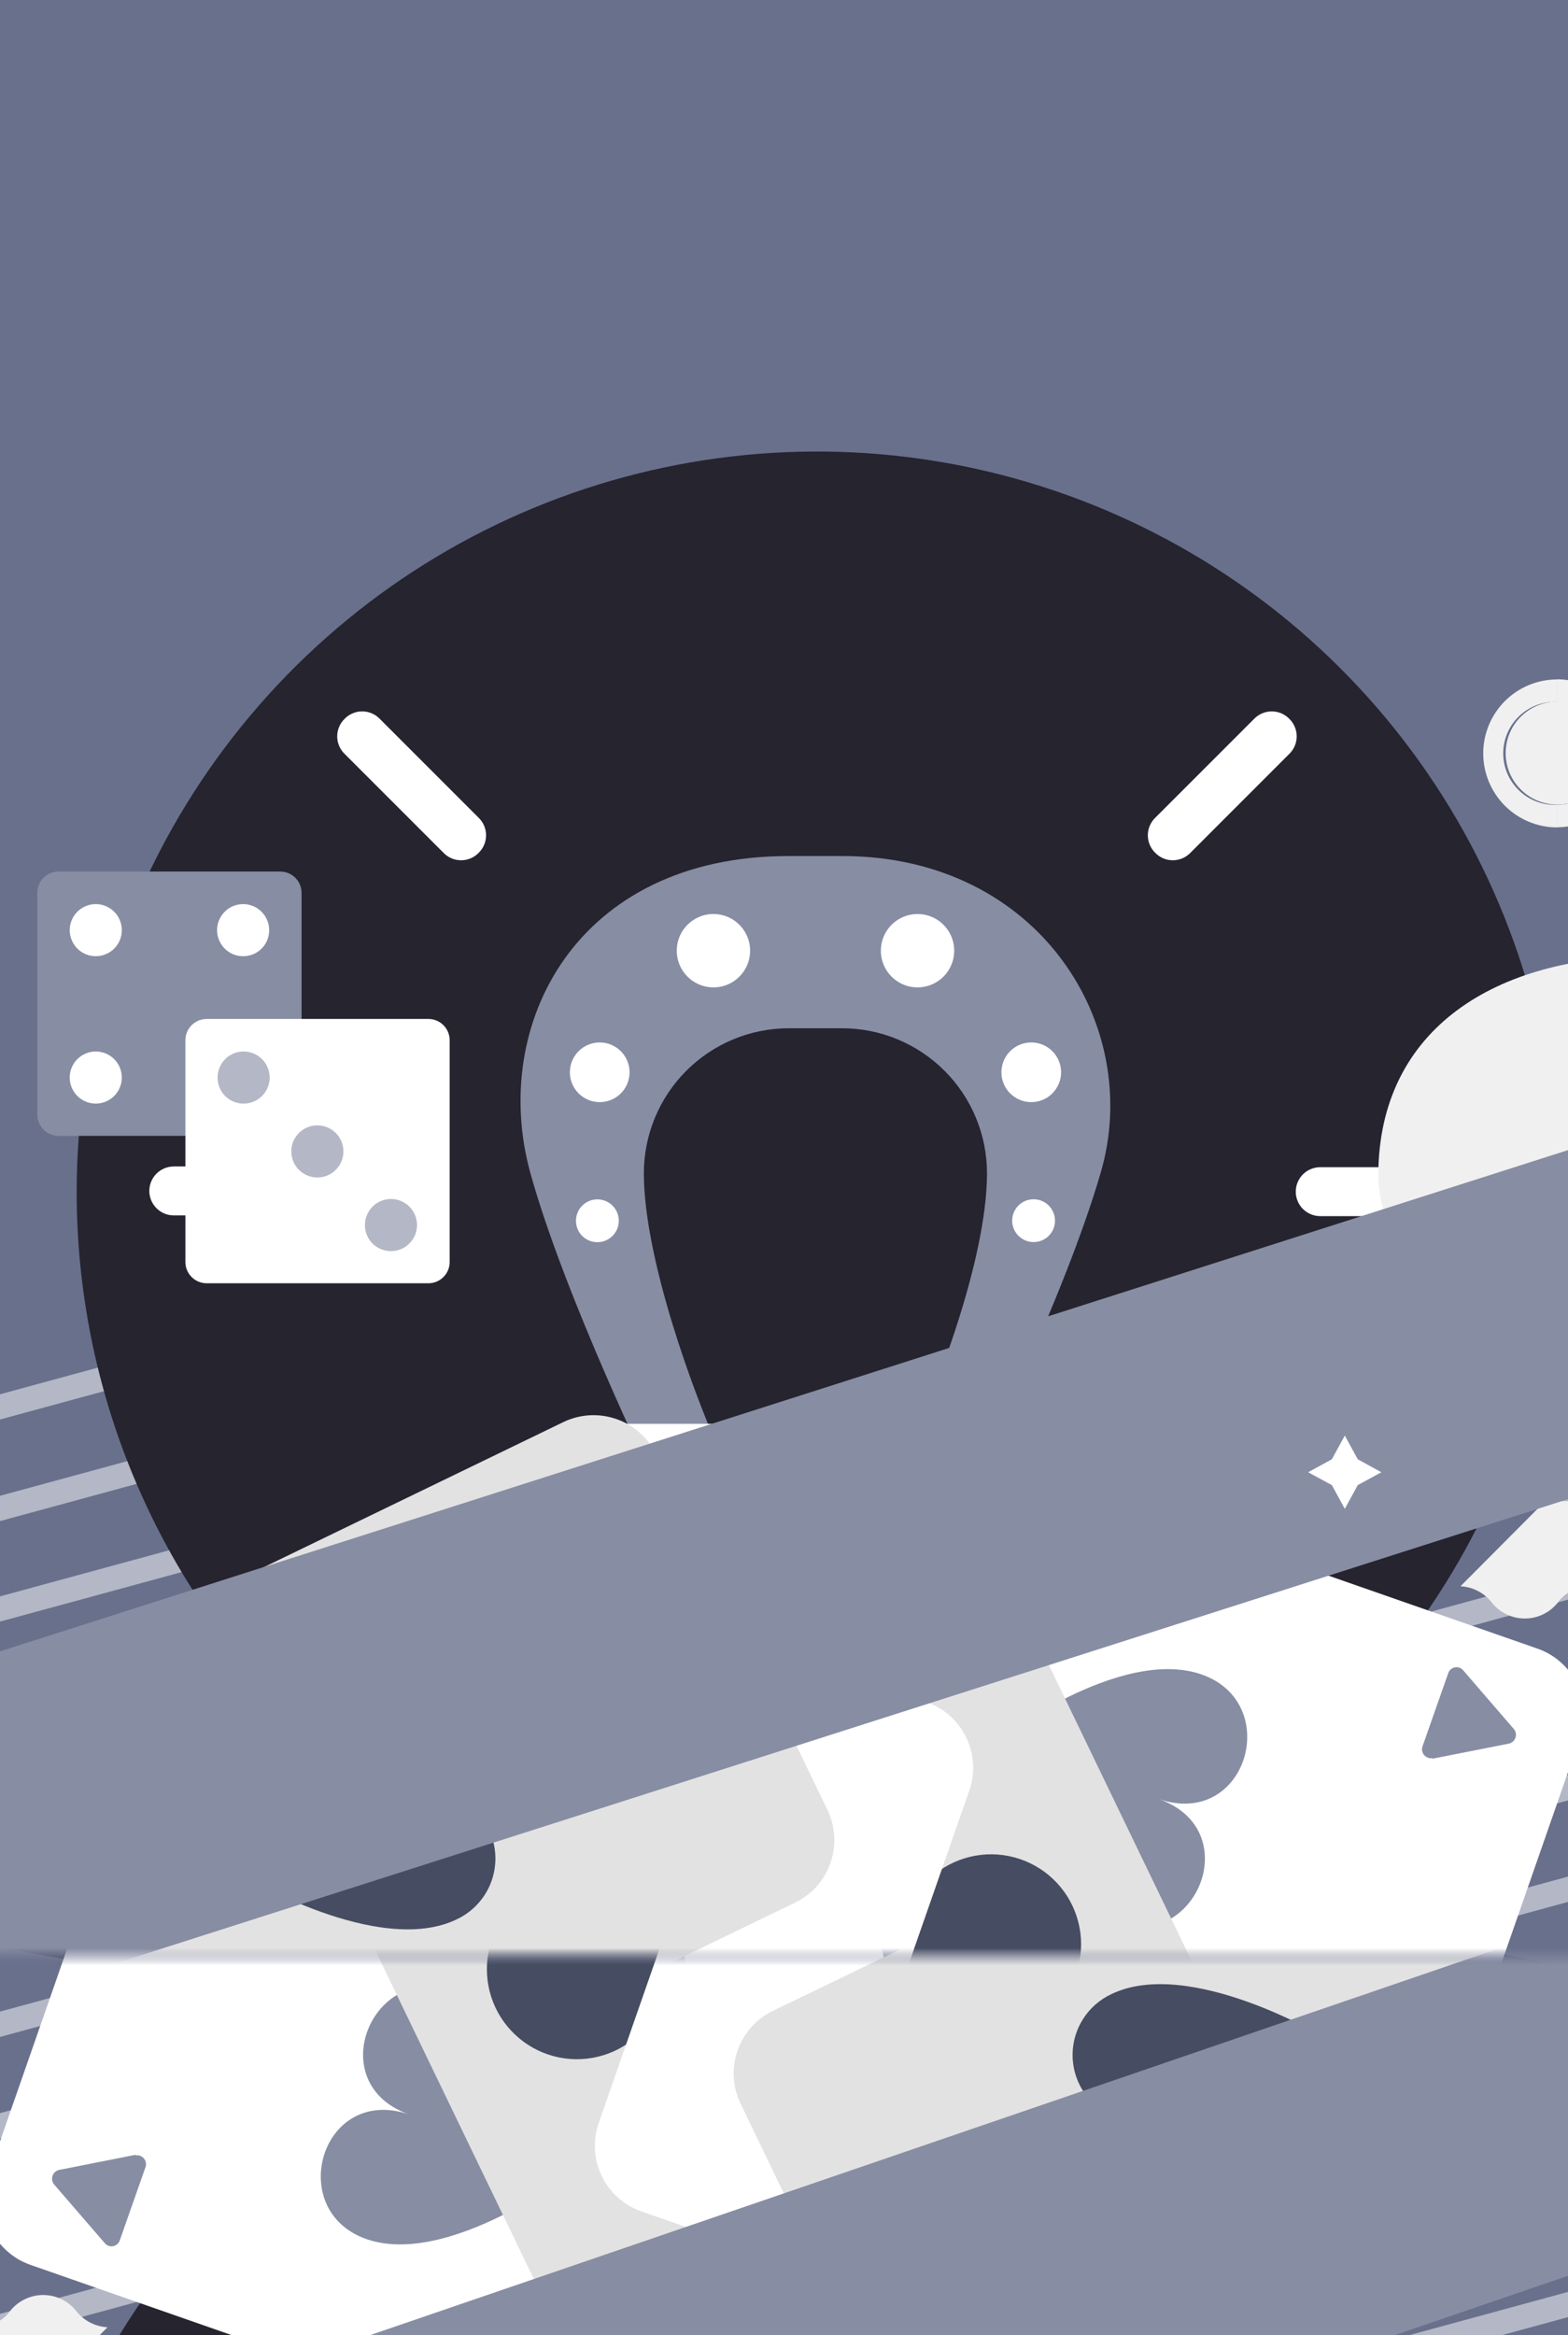 <svg width="90" height="134" viewBox="0 0 90 134" fill="none" xmlns="http://www.w3.org/2000/svg">
<g clip-path="url(#clip0)">
<rect width="90" height="134" fill="#69708C"/>
<g filter="url(#filter0_ddddd)">
<mask id="mask0" mask-type="alpha" maskUnits="userSpaceOnUse" x="-18" y="-23" width="126" height="90">
<rect x="-18" y="-22.151" width="126" height="89.151" fill="#C4C4C4"/>
</mask>
<g mask="url(#mask0)">
<path d="M-168.11 281.478H147.743L147.743 -34.375H-168.11L-168.11 281.478Z" fill="#69708C"/>
<path d="M182.485 147.358L182.495 148.807L-186.488 249.334L-186.498 247.892L182.485 147.358Z" fill="#B4B7C5"/>
<path d="M182.446 141.619L182.456 143.074L-186.527 243.601L-186.537 242.153L182.446 141.619Z" fill="#B4B7C5"/>
<path d="M182.406 135.714L182.416 137.163L-186.567 237.69L-186.577 236.248L182.406 135.714Z" fill="#B4B7C5"/>
<path d="M182.368 129.954L182.377 131.41L-186.606 231.93L-186.616 230.488L182.368 129.954Z" fill="#B4B7C5"/>
<path d="M182.328 124.139L182.338 125.595L-186.645 226.115L-186.655 224.673L182.328 124.139Z" fill="#B4B7C5"/>
<path d="M182.29 118.407L182.299 119.855L-186.684 220.383L-186.694 218.941L182.29 118.407Z" fill="#B4B7C5"/>
<path d="M182.251 112.647L182.26 114.096L-186.723 214.616L-186.733 213.181L182.251 112.647Z" fill="#B4B7C5"/>
<path d="M182.212 106.887L182.222 108.343L-186.762 208.863L-186.771 207.421L182.212 106.887Z" fill="#B4B7C5"/>
<path d="M182.172 101.072L182.182 102.521L-186.801 203.048L-186.811 201.606L182.172 101.072Z" fill="#B4B7C5"/>
<path d="M182.134 95.34L182.144 96.788L-186.84 197.315L-186.849 195.874L182.134 95.34Z" fill="#B4B7C5"/>
<path d="M182.094 89.428L182.104 90.876L-186.88 191.404L-186.889 189.962L182.094 89.428Z" fill="#B4B7C5"/>
<path d="M182.055 83.668L182.065 85.124L-186.918 185.651L-186.928 184.202L182.055 83.668Z" fill="#B4B7C5"/>
<path d="M182.016 77.853L182.025 79.308L-186.958 179.829L-186.968 178.387L182.016 77.853Z" fill="#B4B7C5"/>
<path d="M181.977 72.121L181.987 73.569L-186.997 174.096L-187.006 172.655L181.977 72.121Z" fill="#B4B7C5"/>
<path d="M181.938 66.375L181.948 67.83L-187.035 168.35L-187.045 166.909L181.938 66.375Z" fill="#B4B7C5"/>
<path d="M181.899 60.622L181.909 62.07L-187.074 162.597L-187.084 161.156L181.899 60.622Z" fill="#B4B7C5"/>
<path d="M181.86 54.806L181.87 56.255L-187.113 156.782L-187.123 155.34L181.86 54.806Z" fill="#B4B7C5"/>
<path d="M181.821 49.067L181.831 50.523L-187.152 151.05L-187.162 149.608L181.821 49.067Z" fill="#B4B7C5"/>
<path d="M181.781 43.163L181.791 44.611L-187.192 145.138L-187.202 143.696L181.781 43.163Z" fill="#B4B7C5"/>
<path d="M181.743 37.403L181.752 38.858L-187.231 139.378L-187.241 137.937L181.743 37.403Z" fill="#B4B7C5"/>
<path d="M181.703 31.587L181.713 33.043L-187.27 133.563L-187.28 132.122L181.703 31.587Z" fill="#B4B7C5"/>
<path d="M181.665 25.855L181.674 27.304L-187.309 127.831L-187.319 126.389L181.665 25.855Z" fill="#B4B7C5"/>
<path d="M181.626 20.088L181.635 21.544L-187.348 122.064L-187.358 120.622L181.626 20.088Z" fill="#B4B7C5"/>
<path d="M181.587 14.335L181.596 15.784L-187.387 116.311L-187.397 114.869L181.587 14.335Z" fill="#B4B7C5"/>
<path d="M181.547 8.52L181.557 9.969L-187.426 110.496L-187.436 109.054L181.547 8.52Z" fill="#B4B7C5"/>
<path d="M181.509 2.781L181.519 4.237L-187.465 104.757L-187.474 103.322L181.509 2.781Z" fill="#B4B7C5"/>
<path d="M181.469 -3.124L181.479 -1.675L-187.505 98.852L-187.514 97.41L181.469 -3.124Z" fill="#B4B7C5"/>
<path d="M181.43 -8.884L181.44 -7.428L-187.544 93.092L-187.553 91.65L181.43 -8.884Z" fill="#B4B7C5"/>
<path d="M181.391 -14.699L181.4 -13.25L-187.583 87.277L-187.593 85.835L181.391 -14.699Z" fill="#B4B7C5"/>
<path d="M54.082 62.837C66.677 62.874 78.923 66.983 88.99 74.552C99.057 82.121 106.406 92.743 109.939 104.832L110.199 105.737C119.19 136.579 102.169 169.217 71.321 178.215L66.759 179.682L61.143 151.747L61.965 149.36C76.852 145.022 85.555 129.047 81.225 114.181L80.958 113.276C79.927 109.734 78.209 106.43 75.9 103.553C73.592 100.676 70.74 98.282 67.506 96.508C64.272 94.734 60.721 93.614 57.054 93.213C53.388 92.812 49.678 93.137 46.137 94.17L13.597 103.66L5.174 74.685L37.714 65.196C43.031 63.64 48.542 62.846 54.082 62.837Z" fill="#464C61"/>
<path d="M4.402 23.124C4.401 14.719 6.892 6.503 11.56 -0.486C16.229 -7.475 22.866 -12.923 30.63 -16.14C38.395 -19.357 46.94 -20.199 55.183 -18.56C63.426 -16.92 70.999 -12.873 76.942 -6.93C82.885 -0.987 86.932 6.585 88.572 14.829C90.211 23.072 89.369 31.617 86.152 39.382C82.935 47.146 77.487 53.783 70.498 58.451C63.509 63.12 55.293 65.611 46.888 65.61C35.62 65.608 24.815 61.131 16.848 53.164C8.881 45.197 4.404 34.391 4.402 23.124Z" fill="#25242F"/>
<path d="M45.267 3.836H48.341C59.683 3.836 65.656 13.613 63.172 22.029C61.066 29.259 55.879 39.661 55.683 40.089L52.384 37.323C53.577 34.782 56.651 27.076 56.651 22.029C56.648 19.826 55.771 17.715 54.213 16.157C52.655 14.599 50.544 13.722 48.341 13.719H45.267C43.063 13.722 40.952 14.599 39.394 16.157C37.837 17.715 36.96 19.826 36.956 22.029C36.956 27.02 39.911 34.811 41.048 37.387L37.693 40.019C37.496 39.59 32.422 29.153 30.442 22.029C28.091 13.501 33.089 3.836 45.267 3.836Z" fill="#878DA3"/>
<path d="M32.302 41.963H42.08V36.418H32.302V41.963Z" fill="white"/>
<path d="M51.527 41.963H61.305V36.418H51.527V41.963Z" fill="white"/>
<path d="M38.844 9.269C38.844 8.852 38.968 8.445 39.199 8.099C39.43 7.752 39.759 7.483 40.144 7.323C40.529 7.164 40.952 7.122 41.361 7.203C41.769 7.285 42.144 7.485 42.439 7.78C42.733 8.074 42.934 8.449 43.015 8.858C43.096 9.266 43.054 9.69 42.895 10.074C42.736 10.459 42.466 10.788 42.12 11.019C41.773 11.251 41.366 11.374 40.95 11.374C40.391 11.374 39.856 11.152 39.461 10.758C39.066 10.363 38.844 9.827 38.844 9.269Z" fill="white"/>
<path d="M32.709 16.245C32.709 15.906 32.81 15.575 32.999 15.293C33.187 15.011 33.455 14.792 33.768 14.663C34.082 14.533 34.426 14.5 34.759 14.566C35.091 14.633 35.396 14.797 35.636 15.037C35.875 15.277 36.037 15.583 36.103 15.916C36.168 16.248 36.133 16.593 36.002 16.906C35.872 17.219 35.651 17.486 35.368 17.673C35.086 17.86 34.754 17.959 34.415 17.958C33.962 17.956 33.528 17.775 33.209 17.454C32.889 17.133 32.709 16.698 32.709 16.245Z" fill="white"/>
<path d="M33.06 24.773C33.059 24.53 33.13 24.291 33.264 24.088C33.399 23.885 33.591 23.727 33.816 23.633C34.04 23.539 34.288 23.514 34.527 23.561C34.766 23.608 34.985 23.726 35.157 23.898C35.33 24.07 35.447 24.29 35.494 24.529C35.541 24.767 35.516 25.015 35.422 25.24C35.328 25.464 35.17 25.656 34.967 25.791C34.764 25.925 34.525 25.996 34.282 25.995C33.958 25.995 33.647 25.866 33.418 25.637C33.189 25.408 33.06 25.097 33.06 24.773Z" fill="white"/>
<path d="M54.77 9.269C54.77 8.852 54.647 8.445 54.415 8.099C54.184 7.752 53.855 7.483 53.47 7.323C53.085 7.164 52.662 7.122 52.254 7.203C51.845 7.285 51.47 7.485 51.175 7.78C50.881 8.074 50.68 8.449 50.599 8.858C50.518 9.266 50.56 9.69 50.719 10.074C50.878 10.459 51.148 10.788 51.495 11.019C51.841 11.251 52.248 11.374 52.664 11.374C53.223 11.374 53.758 11.152 54.153 10.758C54.548 10.363 54.77 9.827 54.77 9.269Z" fill="white"/>
<path d="M60.905 16.245C60.905 15.907 60.804 15.576 60.616 15.294C60.428 15.012 60.16 14.793 59.848 14.663C59.535 14.534 59.19 14.5 58.858 14.566C58.526 14.632 58.221 14.795 57.981 15.034C57.742 15.274 57.578 15.579 57.513 15.911C57.446 16.244 57.48 16.588 57.61 16.901C57.739 17.214 57.959 17.481 58.241 17.669C58.522 17.858 58.853 17.958 59.192 17.958C59.646 17.958 60.082 17.778 60.403 17.456C60.724 17.135 60.905 16.7 60.905 16.245Z" fill="white"/>
<path d="M60.554 24.773C60.556 24.531 60.487 24.293 60.355 24.09C60.222 23.886 60.033 23.727 59.81 23.631C59.587 23.535 59.341 23.508 59.102 23.552C58.863 23.596 58.643 23.71 58.469 23.879C58.295 24.048 58.175 24.265 58.124 24.502C58.074 24.739 58.094 24.986 58.183 25.212C58.273 25.437 58.427 25.631 58.626 25.77C58.826 25.908 59.062 25.983 59.304 25.988C59.466 25.991 59.628 25.963 59.779 25.904C59.93 25.844 60.067 25.756 60.184 25.643C60.3 25.529 60.392 25.394 60.456 25.245C60.52 25.096 60.553 24.936 60.554 24.773Z" fill="white"/>
<path d="M45.463 51.958C45.463 51.586 45.611 51.229 45.874 50.965C46.137 50.702 46.494 50.554 46.867 50.554C47.239 50.554 47.596 50.702 47.859 50.965C48.123 51.229 48.27 51.586 48.27 51.958V59.988C48.27 60.36 48.123 60.717 47.859 60.98C47.596 61.243 47.239 61.391 46.867 61.391C46.494 61.391 46.137 61.243 45.874 60.98C45.611 60.717 45.463 60.36 45.463 59.988V51.958Z" fill="white"/>
<path d="M66.323 44.511C66.188 44.38 66.079 44.223 66.006 44.049C65.932 43.876 65.894 43.689 65.894 43.5C65.894 43.311 65.932 43.125 66.006 42.951C66.079 42.777 66.188 42.62 66.323 42.489C66.454 42.355 66.611 42.247 66.784 42.174C66.957 42.101 67.143 42.063 67.331 42.063C67.519 42.063 67.704 42.101 67.877 42.174C68.05 42.247 68.207 42.355 68.338 42.489L74.016 48.168C74.151 48.298 74.258 48.455 74.331 48.628C74.404 48.801 74.442 48.987 74.442 49.175C74.442 49.363 74.404 49.549 74.331 49.722C74.258 49.895 74.151 50.051 74.016 50.182C73.885 50.317 73.729 50.424 73.556 50.497C73.383 50.57 73.197 50.608 73.009 50.608C72.821 50.608 72.635 50.57 72.462 50.497C72.289 50.424 72.133 50.317 72.002 50.182L66.323 44.511Z" fill="white"/>
<path d="M75.778 24.5C75.406 24.5 75.049 24.352 74.785 24.089C74.522 23.825 74.374 23.468 74.374 23.096C74.374 22.724 74.522 22.367 74.785 22.103C75.049 21.84 75.406 21.692 75.778 21.692H83.808C84.18 21.692 84.537 21.84 84.8 22.103C85.064 22.367 85.211 22.724 85.211 23.096C85.211 23.468 85.064 23.825 84.8 24.089C84.537 24.352 84.18 24.5 83.808 24.5H75.778Z" fill="white"/>
<path d="M68.324 3.653C68.193 3.788 68.036 3.895 67.863 3.969C67.69 4.042 67.504 4.079 67.316 4.079C67.129 4.079 66.943 4.042 66.77 3.969C66.597 3.895 66.44 3.788 66.309 3.653C66.174 3.523 66.067 3.366 65.994 3.193C65.921 3.02 65.883 2.834 65.883 2.646C65.883 2.458 65.921 2.272 65.994 2.099C66.067 1.926 66.174 1.77 66.309 1.639L71.988 -4.039C72.118 -4.174 72.275 -4.281 72.448 -4.354C72.621 -4.428 72.807 -4.465 72.995 -4.465C73.183 -4.465 73.369 -4.428 73.542 -4.354C73.715 -4.281 73.871 -4.174 74.002 -4.039C74.137 -3.908 74.244 -3.752 74.317 -3.579C74.39 -3.406 74.428 -3.22 74.428 -3.032C74.428 -2.844 74.39 -2.658 74.317 -2.485C74.244 -2.312 74.137 -2.156 74.002 -2.025L68.324 3.653Z" fill="white"/>
<path d="M27.473 1.639C27.608 1.77 27.715 1.926 27.788 2.099C27.862 2.272 27.899 2.458 27.899 2.646C27.899 2.834 27.862 3.02 27.788 3.193C27.715 3.366 27.608 3.523 27.473 3.653C27.343 3.788 27.186 3.895 27.013 3.969C26.84 4.042 26.654 4.079 26.466 4.079C26.278 4.079 26.092 4.042 25.919 3.969C25.746 3.895 25.59 3.788 25.459 3.653L19.781 -2.025C19.646 -2.156 19.539 -2.312 19.466 -2.485C19.392 -2.658 19.355 -2.844 19.355 -3.032C19.355 -3.22 19.392 -3.406 19.466 -3.579C19.539 -3.752 19.646 -3.908 19.781 -4.039C19.912 -4.174 20.068 -4.281 20.241 -4.354C20.414 -4.428 20.6 -4.465 20.788 -4.465C20.976 -4.465 21.162 -4.428 21.335 -4.354C21.508 -4.281 21.664 -4.174 21.795 -4.039L27.473 1.639Z" fill="white"/>
<path d="M18.005 21.65C18.377 21.65 18.734 21.798 18.997 22.061C19.261 22.324 19.409 22.681 19.409 23.054C19.409 23.426 19.261 23.783 18.997 24.046C18.734 24.31 18.377 24.458 18.005 24.458H9.975C9.603 24.458 9.246 24.31 8.983 24.046C8.719 23.783 8.571 23.426 8.571 23.054C8.571 22.681 8.719 22.324 8.983 22.061C9.246 21.798 9.603 21.65 9.975 21.65H18.005Z" fill="white"/>
<path d="M25.459 42.489C25.59 42.355 25.746 42.247 25.919 42.174C26.093 42.101 26.278 42.063 26.466 42.063C26.654 42.063 26.84 42.101 27.013 42.174C27.186 42.247 27.343 42.355 27.474 42.489C27.609 42.62 27.717 42.777 27.791 42.951C27.865 43.125 27.903 43.311 27.903 43.5C27.903 43.689 27.865 43.876 27.791 44.049C27.717 44.223 27.609 44.38 27.474 44.511L21.802 50.182C21.671 50.318 21.514 50.426 21.34 50.5C21.167 50.574 20.98 50.612 20.791 50.612C20.603 50.612 20.416 50.574 20.242 50.5C20.069 50.426 19.912 50.318 19.781 50.182C19.646 50.051 19.539 49.895 19.466 49.722C19.392 49.549 19.355 49.363 19.355 49.175C19.355 48.987 19.392 48.801 19.466 48.628C19.539 48.455 19.646 48.298 19.781 48.168L25.459 42.489Z" fill="white"/>
<path d="M11.786 66.698C7.805 65.168 3.674 64.06 -0.539 63.392L-0.539 88.049L11.786 66.698Z" fill="black"/>
<path d="M28.372 76.293C23.383 72.242 17.785 69.003 11.786 66.698L1.258 84.891C7.492 86.712 13.197 90.005 17.892 94.493L28.372 76.293Z" fill="#464C61"/>
<path d="M-10.127 177.092C-20.665 177.091 -30.965 173.965 -39.726 168.109C-48.487 162.254 -55.316 153.932 -59.347 144.196C-63.379 134.46 -64.433 123.747 -62.376 113.412C-60.32 103.077 -55.245 93.584 -47.793 86.133C-40.341 78.683 -30.847 73.609 -20.512 71.553C-10.177 69.498 0.536 70.554 10.271 74.587C20.007 78.62 28.328 85.449 34.182 94.21C40.036 102.972 43.161 113.273 43.161 123.811C43.144 137.937 37.525 151.479 27.537 161.468C17.548 171.456 4.006 177.075 -10.12 177.092H-10.127ZM-10.127 184.967C1.97 184.969 13.797 181.383 23.856 174.662C33.915 167.942 41.756 158.39 46.386 147.214C51.016 136.037 52.228 123.739 49.868 111.873C47.508 100.008 41.683 89.109 33.129 80.555C24.575 72.001 13.676 66.175 1.811 63.816C-10.055 61.456 -22.353 62.668 -33.529 67.298C-44.706 71.928 -54.258 79.769 -60.978 89.828C-67.698 99.887 -71.285 111.714 -71.283 123.811C-71.283 140.031 -64.84 155.586 -53.371 167.055C-41.902 178.524 -26.347 184.967 -10.127 184.967Z" fill="#25242F"/>
<path d="M72.739 76.124C72.274 76.042 71.852 75.801 71.545 75.442C71.238 75.084 71.064 74.63 71.054 74.159C71.043 73.687 71.197 73.226 71.487 72.854C71.778 72.482 72.189 72.223 72.65 72.12C73.11 72.017 73.592 72.076 74.014 72.289C74.436 72.501 74.771 72.853 74.962 73.284C75.154 73.715 75.19 74.2 75.065 74.655C74.94 75.11 74.661 75.508 74.276 75.78L76.796 75.114C76.796 75.001 76.796 74.896 76.838 74.791C76.994 73.92 77.321 73.088 77.799 72.344C78.277 71.599 78.897 70.956 79.624 70.452C80.351 69.947 81.171 69.591 82.035 69.403C82.9 69.215 83.793 69.2 84.664 69.358C86.347 69.643 87.855 70.566 88.875 71.934L94.364 70.481L74.142 66.838C73.981 67.738 73.471 68.538 72.723 69.064C71.975 69.59 71.05 69.799 70.149 69.646L68.752 77.226L72.893 76.138L72.739 76.124Z" fill="#B4B7C5"/>
<path d="M66.043 80.181L66.646 82.483L69.131 91.966L68.366 92.605L69.77 94.261L71.293 96.093L77.554 103.603L77.126 104.516L79.077 105.428L81.232 106.446L90.09 110.615V111.619H92.237H94.624L108.95 111.668L109.069 78.847H99.628L101.306 69.569L69.019 63.75L66.485 77.858L65.509 78.111L66.043 80.181ZM70.991 90.422L69.033 82.989C69.903 82.736 70.642 82.157 71.094 81.372C71.547 80.587 71.678 79.657 71.461 78.777L91.325 73.534L86.966 77.163C85.81 76.547 84.499 76.281 83.194 76.4C81.889 76.518 80.647 77.014 79.62 77.828C78.593 78.642 77.826 79.737 77.413 80.981C77 82.224 76.958 83.561 77.294 84.828C77.294 84.933 77.357 85.031 77.392 85.136L75.385 86.807L74.311 87.706L70.991 90.422ZM85.569 72.797L81.358 73.92C81.435 73.525 81.612 73.155 81.87 72.846C82.155 72.526 82.518 72.284 82.923 72.144C83.132 72.072 83.349 72.027 83.569 72.011L83.801 70.734L84.432 70.846L85.001 70.944L84.769 72.208C85.076 72.344 85.349 72.545 85.569 72.797ZM80.972 80.925C81.089 80.51 81.311 80.133 81.618 79.83C81.777 79.675 81.956 79.543 82.151 79.437L81.814 78.174L82.439 78.012L82.993 77.865L83.323 79.107C83.676 79.088 84.029 79.148 84.355 79.283L80.958 82.09C80.869 81.706 80.874 81.307 80.972 80.925ZM80.972 96.29L80.361 97.581L78.536 101.463L73.623 95.553C74.311 94.953 74.738 94.109 74.814 93.2C74.89 92.29 74.609 91.387 74.03 90.681L89.823 77.528L87.38 82.659C86.072 82.59 84.772 82.904 83.64 83.562C82.508 84.221 81.592 85.196 81.006 86.367C80.42 87.539 80.188 88.856 80.339 90.157C80.49 91.458 81.017 92.687 81.856 93.693C81.927 93.777 82.004 93.854 82.074 93.931L80.972 96.29ZM83.583 88.618C83.512 88.191 83.556 87.752 83.709 87.347C83.787 87.141 83.891 86.945 84.018 86.765L83.169 85.768L83.667 85.354L84.109 84.989L84.931 85.972C85.242 85.805 85.588 85.711 85.941 85.698L84.06 89.699C83.823 89.381 83.666 89.01 83.604 88.618H83.583ZM90.118 95.251C89.758 95.07 89.449 94.802 89.219 94.472C88.976 94.116 88.83 93.702 88.798 93.272C88.766 93.053 88.766 92.831 88.798 92.612L87.619 92.057L87.893 91.475L88.138 90.955L89.296 91.503C89.516 91.23 89.791 91.007 90.104 90.85L90.118 95.251ZM90.118 87.467C88.904 87.959 87.86 88.793 87.113 89.869C86.366 90.945 85.949 92.215 85.913 93.524C85.876 94.833 86.222 96.124 86.908 97.24C87.593 98.356 88.589 99.248 89.774 99.806L90.076 99.925V103.94V108.222L83.12 104.951C83.483 104.12 83.51 103.181 83.196 102.331C82.882 101.48 82.251 100.784 81.435 100.389L90.188 81.796L90.118 87.467ZM103.454 80.995C103.472 81.904 103.842 82.771 104.486 83.412C105.13 84.054 105.998 84.42 106.907 84.435L106.823 106.06C105.918 106.083 105.056 106.456 104.419 107.099C103.782 107.743 103.419 108.608 103.405 109.513H95.684C95.667 108.602 95.297 107.733 94.651 107.09C94.005 106.446 93.135 106.08 92.223 106.067L92.293 84.435C93.217 84.435 94.103 84.071 94.76 83.422C95.417 82.773 95.792 81.891 95.803 80.967L103.454 80.995ZM68.752 77.226L70.114 69.66C71.015 69.813 71.94 69.604 72.688 69.078C73.436 68.552 73.946 67.752 74.107 66.852L94.329 70.481L88.84 71.934C87.82 70.566 86.311 69.643 84.629 69.358C82.878 69.053 81.078 69.454 79.621 70.471C78.164 71.489 77.168 73.042 76.852 74.791C76.852 74.896 76.852 75.001 76.81 75.113L74.29 75.78L72.935 76.138L68.794 77.226H68.752Z" fill="#464C61"/>
<path d="M100.506 87.713V83.999C98.304 83.936 96.213 83.017 94.678 81.437C93.143 79.857 92.284 77.741 92.284 75.538C92.284 73.335 93.143 71.219 94.678 69.639C96.213 68.059 98.304 67.14 100.506 67.077V63.364C97.327 63.44 94.305 64.756 92.084 67.031C89.863 69.306 88.62 72.359 88.62 75.538C88.62 78.717 89.863 81.77 92.084 84.045C94.305 86.32 97.327 87.636 100.506 87.713Z" fill="#F0F0F0"/>
<path d="M65.102 68.53L54.953 58.38L58.336 68.53H65.102Z" fill="#B4B7C5"/>
<path d="M58.336 68.53L54.953 58.38L51.576 68.53H58.336Z" fill="#B4B7C5"/>
<path d="M51.577 68.53L54.953 58.38L44.803 68.53H51.577Z" fill="#464C61"/>
<path d="M83.26 49.501C83.33 49.431 83.413 49.375 83.504 49.337C83.596 49.299 83.694 49.279 83.793 49.279C83.893 49.279 83.991 49.299 84.082 49.337C84.174 49.375 84.257 49.431 84.327 49.501C84.468 49.644 84.547 49.837 84.547 50.038C84.547 50.239 84.468 50.432 84.327 50.575L81.323 53.579C81.18 53.72 80.987 53.799 80.786 53.799C80.585 53.799 80.392 53.72 80.249 53.579C80.178 53.51 80.122 53.426 80.084 53.335C80.046 53.243 80.026 53.145 80.026 53.046C80.026 52.947 80.046 52.849 80.084 52.757C80.122 52.665 80.178 52.582 80.249 52.512L83.26 49.501Z" fill="white"/>
<path d="M89.816 39.703H95.585C92.848 35.849 90.728 32.024 90.728 29.006C90.728 19.544 98.105 14.863 107.419 14.512C104.647 11.192 99.923 9.599 94.554 9.599C86.019 9.599 79.112 13.641 79.112 22.177C79.105 27.041 85.492 34.34 89.816 39.703Z" fill="#F0F0F0"/>
<path d="M84.186 45.381L83.829 45.739C84.168 45.757 84.5 45.845 84.804 45.998C85.107 46.152 85.375 46.367 85.59 46.63C85.816 46.929 86.108 47.17 86.443 47.337C86.778 47.503 87.147 47.59 87.52 47.59C87.894 47.59 88.263 47.503 88.598 47.337C88.933 47.17 89.225 46.929 89.451 46.63C89.639 46.379 89.882 46.173 90.162 46.029C90.442 45.886 90.751 45.808 91.065 45.802C91.236 45.8 91.406 45.821 91.57 45.865L92.132 46.132C92.324 46.283 92.504 46.447 92.672 46.623C92.898 46.922 93.19 47.163 93.525 47.33C93.86 47.496 94.229 47.583 94.603 47.583C94.977 47.583 95.346 47.496 95.68 47.33C96.015 47.163 96.307 46.922 96.533 46.623C96.721 46.372 96.964 46.166 97.244 46.022C97.524 45.879 97.833 45.801 98.147 45.795C98.32 45.793 98.492 45.815 98.66 45.858L99.305 46.195C99.46 46.322 99.607 46.469 99.755 46.617C99.981 46.915 100.274 47.156 100.609 47.323C100.944 47.489 101.314 47.576 101.688 47.576C102.063 47.576 102.432 47.489 102.768 47.323C103.103 47.156 103.395 46.915 103.622 46.617C103.889 46.321 104.202 46.069 104.549 45.873H104.598C104.818 45.771 105.057 45.716 105.3 45.711L105.187 45.592L104.97 45.374L99.312 39.703H89.837L84.186 45.381Z" fill="#F0F0F0"/>
<path d="M87.598 39.513C87.598 39.158 87.739 38.817 87.99 38.565C88.242 38.314 88.583 38.173 88.938 38.173H100.014C100.37 38.173 100.711 38.314 100.962 38.565C101.214 38.817 101.355 39.158 101.355 39.513C101.356 39.69 101.322 39.864 101.255 40.028C101.188 40.191 101.089 40.339 100.964 40.463C100.84 40.588 100.692 40.687 100.528 40.754C100.365 40.821 100.191 40.855 100.014 40.854H88.924C88.748 40.855 88.573 40.821 88.41 40.754C88.247 40.687 88.099 40.588 87.974 40.463C87.85 40.339 87.751 40.191 87.684 40.028C87.617 39.864 87.583 39.69 87.584 39.513H87.598Z" fill="#B4B7C5"/>
<path d="M91.465 -4.145C91.878 -3.73 92.158 -3.202 92.271 -2.629C92.383 -2.055 92.323 -1.46 92.097 -0.921C91.872 -0.381 91.491 0.08 91.004 0.403C90.517 0.726 89.944 0.897 89.359 0.895V2.187C90.486 2.187 91.566 1.739 92.362 0.943C93.159 0.146 93.606 -0.934 93.606 -2.06C93.606 -3.186 93.159 -4.266 92.362 -5.063C91.566 -5.859 90.486 -6.306 89.359 -6.306V-5.008C89.75 -5.011 90.138 -4.936 90.499 -4.788C90.861 -4.639 91.189 -4.421 91.465 -4.145Z" fill="#F0F0F0"/>
<path d="M89.381 2.187V0.895C88.981 0.915 88.581 0.853 88.206 0.713C87.831 0.574 87.489 0.359 87.199 0.083C86.909 -0.193 86.678 -0.525 86.521 -0.892C86.363 -1.26 86.282 -1.656 86.282 -2.056C86.282 -2.457 86.363 -2.853 86.521 -3.22C86.678 -3.588 86.909 -3.92 87.199 -4.196C87.489 -4.472 87.831 -4.686 88.206 -4.826C88.581 -4.966 88.981 -5.027 89.381 -5.008V-6.299C88.254 -6.299 87.174 -5.852 86.378 -5.056C85.582 -4.259 85.134 -3.179 85.134 -2.053C85.134 -0.927 85.582 0.153 86.378 0.95C87.174 1.746 88.254 2.194 89.381 2.194V2.187Z" fill="#F0F0F0"/>
<path d="M87.289 0.018C87.702 0.431 88.228 0.713 88.802 0.827C89.375 0.942 89.969 0.883 90.51 0.66C91.05 0.436 91.512 0.058 91.836 -0.428C92.161 -0.914 92.335 -1.486 92.335 -2.07C92.335 -2.655 92.161 -3.227 91.836 -3.713C91.512 -4.199 91.05 -4.577 90.51 -4.801C89.969 -5.024 89.375 -5.083 88.802 -4.968C88.228 -4.854 87.702 -4.572 87.289 -4.159C87.014 -3.885 86.796 -3.559 86.647 -3.201C86.498 -2.843 86.422 -2.458 86.422 -2.07C86.422 -1.682 86.498 -1.298 86.647 -0.94C86.796 -0.582 87.014 -0.256 87.289 0.018Z" fill="#F0F0F0"/>
<path d="M88.538 -1.99C88.715 -1.861 88.912 -1.761 89.121 -1.695L89.289 -1.639L89.381 -1.604C89.484 -1.566 89.58 -1.509 89.661 -1.435C89.697 -1.399 89.724 -1.356 89.742 -1.309C89.76 -1.262 89.769 -1.212 89.767 -1.162C89.769 -1.109 89.761 -1.056 89.743 -1.007C89.725 -0.958 89.697 -0.912 89.661 -0.874C89.627 -0.836 89.584 -0.807 89.537 -0.787C89.49 -0.768 89.439 -0.759 89.388 -0.761C89.335 -0.759 89.283 -0.767 89.233 -0.785C89.184 -0.803 89.138 -0.831 89.1 -0.867C89.019 -0.944 88.971 -1.05 88.967 -1.162H88.265C88.275 -0.964 88.332 -0.771 88.433 -0.6C88.527 -0.434 88.666 -0.298 88.833 -0.207C88.918 -0.163 89.007 -0.13 89.1 -0.109V0.551H89.704V-0.109C89.793 -0.136 89.88 -0.172 89.963 -0.214C90.131 -0.31 90.272 -0.448 90.37 -0.614C90.474 -0.775 90.528 -0.963 90.525 -1.155C90.523 -1.336 90.477 -1.514 90.391 -1.674C90.304 -1.831 90.179 -1.964 90.026 -2.06C89.925 -2.121 89.816 -2.171 89.704 -2.207L89.549 -2.256L89.423 -2.306C89.292 -2.35 89.169 -2.414 89.058 -2.495C89.002 -2.546 88.957 -2.607 88.927 -2.676C88.897 -2.745 88.882 -2.82 88.882 -2.895C88.88 -2.962 88.893 -3.028 88.918 -3.09C88.944 -3.151 88.981 -3.207 89.03 -3.253C89.078 -3.3 89.135 -3.336 89.198 -3.36C89.261 -3.384 89.328 -3.396 89.395 -3.394C89.522 -3.398 89.645 -3.353 89.739 -3.267C89.835 -3.173 89.891 -3.044 89.893 -2.909H90.623C90.622 -3.056 90.593 -3.201 90.539 -3.337C90.48 -3.475 90.396 -3.601 90.293 -3.709C90.12 -3.884 89.901 -4.006 89.661 -4.06V-4.699H89.058V-4.046C88.951 -4.018 88.847 -3.978 88.749 -3.927C88.561 -3.818 88.405 -3.661 88.297 -3.473C88.188 -3.284 88.131 -3.071 88.131 -2.853C88.125 -2.687 88.159 -2.522 88.23 -2.372C88.301 -2.222 88.406 -2.091 88.538 -1.99Z" fill="#F0F0F0"/>
<path d="M69.987 63.139C70.765 63.919 71.295 64.911 71.51 65.991C71.724 67.072 71.614 68.191 71.192 69.209C70.771 70.226 70.058 71.096 69.142 71.709C68.227 72.321 67.151 72.649 66.049 72.65V75.121C68.175 75.121 70.214 74.276 71.717 72.773C73.221 71.269 74.065 69.231 74.065 67.105C74.065 64.979 73.221 62.94 71.717 61.437C70.214 59.934 68.175 59.089 66.049 59.089V61.539C66.779 61.533 67.502 61.672 68.178 61.947C68.853 62.221 69.468 62.627 69.987 63.139Z" fill="#F0F0F0"/>
<path d="M66.05 75.121V72.678C65.302 72.704 64.556 72.58 63.857 72.312C63.158 72.044 62.52 71.638 61.982 71.118C61.443 70.599 61.015 69.976 60.722 69.287C60.429 68.598 60.279 67.857 60.279 67.108C60.279 66.36 60.429 65.619 60.722 64.93C61.015 64.241 61.443 63.618 61.982 63.098C62.52 62.578 63.158 62.172 63.857 61.905C64.556 61.637 65.302 61.512 66.05 61.539V59.089C63.924 59.089 61.885 59.934 60.382 61.437C58.878 62.94 58.034 64.979 58.034 67.105C58.034 69.231 58.878 71.269 60.382 72.773C61.885 74.276 63.924 75.121 66.05 75.121Z" fill="#F0F0F0"/>
<path d="M62.112 71.014C62.891 71.792 63.882 72.322 64.962 72.536C66.041 72.751 67.16 72.64 68.177 72.219C69.194 71.797 70.063 71.084 70.674 70.168C71.285 69.253 71.612 68.177 71.612 67.077C71.612 65.976 71.285 64.9 70.674 63.985C70.063 63.07 69.194 62.356 68.177 61.935C67.16 61.514 66.041 61.403 64.962 61.617C63.882 61.832 62.891 62.361 62.112 63.139C61.593 63.655 61.181 64.269 60.9 64.944C60.619 65.62 60.474 66.345 60.474 67.077C60.474 67.809 60.619 68.533 60.9 69.209C61.181 69.885 61.593 70.498 62.112 71.014Z" fill="#F0F0F0"/>
<path d="M64.456 67.21C64.794 67.452 65.169 67.639 65.565 67.765L65.874 67.87L66.049 67.94C66.248 68.007 66.431 68.112 66.59 68.249C66.656 68.318 66.708 68.399 66.742 68.488C66.776 68.578 66.791 68.673 66.787 68.768C66.791 68.868 66.777 68.968 66.743 69.062C66.709 69.156 66.657 69.242 66.59 69.316C66.522 69.385 66.442 69.439 66.352 69.475C66.263 69.511 66.167 69.529 66.071 69.526C65.871 69.529 65.678 69.456 65.53 69.323C65.378 69.177 65.287 68.979 65.277 68.768H63.874C63.89 69.144 63.996 69.509 64.183 69.835C64.368 70.135 64.633 70.378 64.948 70.537C65.1 70.627 65.266 70.693 65.439 70.734V71.969H66.59V70.727C66.756 70.679 66.916 70.613 67.067 70.53C67.389 70.354 67.658 70.094 67.846 69.779C68.023 69.475 68.117 69.13 68.117 68.779C68.117 68.427 68.023 68.082 67.846 67.779C67.672 67.492 67.431 67.251 67.144 67.077C66.952 66.966 66.75 66.872 66.541 66.796L66.253 66.698L66 66.614C65.749 66.528 65.513 66.405 65.299 66.249C65.19 66.155 65.104 66.038 65.047 65.907C64.99 65.776 64.963 65.633 64.969 65.49C64.965 65.367 64.988 65.243 65.035 65.128C65.082 65.013 65.153 64.91 65.242 64.824C65.335 64.734 65.445 64.665 65.566 64.621C65.687 64.576 65.816 64.556 65.944 64.564H65.993C66.117 64.56 66.239 64.581 66.354 64.626C66.469 64.67 66.573 64.737 66.662 64.823C66.75 64.909 66.82 65.012 66.868 65.125C66.916 65.239 66.941 65.36 66.941 65.484H68.345C68.341 65.207 68.286 64.933 68.183 64.676C68.078 64.412 67.918 64.173 67.713 63.974C67.394 63.644 66.983 63.416 66.534 63.322V62.107H65.383V63.343C65.181 63.392 64.987 63.47 64.807 63.574C64.451 63.772 64.154 64.063 63.951 64.417C63.745 64.775 63.639 65.182 63.642 65.596C63.643 65.91 63.717 66.219 63.858 66.499C63.999 66.78 64.204 67.023 64.456 67.21Z" fill="#F0F0F0"/>
<path d="M40.95 65.245C40.455 65.072 39.999 64.804 39.608 64.455C39.217 64.106 38.899 63.684 38.672 63.212C38.444 62.74 38.312 62.228 38.282 61.705C38.253 61.181 38.327 60.658 38.5 60.163L45.968 38.783C46.141 38.289 46.409 37.833 46.758 37.442C47.107 37.051 47.529 36.733 48.001 36.505C48.473 36.278 48.986 36.145 49.509 36.116C50.032 36.087 50.556 36.161 51.05 36.334L88.251 49.319C88.745 49.491 89.201 49.76 89.592 50.109C89.983 50.458 90.301 50.88 90.529 51.352C90.756 51.824 90.888 52.336 90.918 52.859C90.947 53.382 90.873 53.906 90.7 54.401L83.246 75.78C82.896 76.78 82.163 77.6 81.209 78.059C80.255 78.518 79.157 78.58 78.157 78.23L40.95 65.245Z" fill="white"/>
<path d="M63.986 65.076C59.283 63.434 57.093 54.66 57.093 54.66C57.093 54.66 64.267 49.157 68.969 50.8C73.672 52.442 71.552 59.707 66.478 57.938C71.552 59.679 68.689 66.698 63.986 65.076Z" fill="#878DA3"/>
<path d="M82.214 55.636L86.622 54.766C86.706 54.744 86.782 54.702 86.845 54.644C86.909 54.585 86.956 54.512 86.984 54.431C87.012 54.349 87.019 54.262 87.005 54.177C86.991 54.092 86.956 54.012 86.903 53.944L83.976 50.554C83.919 50.488 83.846 50.438 83.763 50.41C83.68 50.381 83.591 50.375 83.506 50.393C83.419 50.41 83.339 50.449 83.272 50.507C83.206 50.565 83.156 50.639 83.127 50.723L81.646 54.934C81.618 55.018 81.612 55.107 81.629 55.193C81.646 55.28 81.685 55.36 81.742 55.427C81.799 55.495 81.873 55.546 81.956 55.576C82.038 55.606 82.127 55.615 82.214 55.601V55.636Z" fill="#878DA3"/>
<path d="M46.537 58.809L42.136 59.644C42.053 59.666 41.977 59.708 41.914 59.766C41.851 59.825 41.803 59.897 41.775 59.978C41.746 60.059 41.738 60.146 41.751 60.231C41.764 60.316 41.797 60.396 41.848 60.465L44.775 63.89C44.834 63.956 44.909 64.005 44.992 64.034C45.076 64.062 45.166 64.068 45.252 64.052C45.339 64.034 45.419 63.995 45.486 63.937C45.552 63.879 45.602 63.805 45.631 63.722L47.105 59.51C47.137 59.428 47.145 59.337 47.127 59.251C47.11 59.164 47.068 59.083 47.007 59.019C46.956 58.943 46.886 58.883 46.802 58.846C46.719 58.809 46.627 58.796 46.537 58.809Z" fill="#878DA3"/>
<path d="M30.295 58.738C30.067 58.266 29.934 57.754 29.904 57.231C29.874 56.708 29.948 56.184 30.12 55.689C30.293 55.194 30.562 54.738 30.911 54.347C31.26 53.956 31.683 53.638 32.155 53.411L52.545 43.584C53.018 43.356 53.53 43.223 54.054 43.193C54.578 43.163 55.102 43.236 55.598 43.409C56.093 43.582 56.55 43.851 56.941 44.2C57.333 44.549 57.652 44.972 57.88 45.444L75.006 80.939C75.234 81.411 75.367 81.923 75.397 82.447C75.427 82.97 75.353 83.494 75.18 83.989C75.008 84.483 74.739 84.939 74.39 85.33C74.041 85.721 73.618 86.039 73.146 86.267L52.756 96.093C51.803 96.552 50.706 96.614 49.707 96.265C48.709 95.916 47.889 95.186 47.428 94.233L30.295 58.738Z" fill="#E2E2E2"/>
<path d="M49.808 75.436C50.432 76.62 51.491 77.514 52.761 77.933C54.032 78.351 55.416 78.26 56.62 77.679C57.825 77.097 58.758 76.072 59.222 74.817C59.686 73.562 59.645 72.176 59.108 70.951C59.888 70.58 60.563 70.018 61.071 69.319C61.578 68.619 61.902 67.802 62.012 66.945C62.122 66.088 62.015 65.216 61.701 64.411C61.388 63.605 60.877 62.892 60.215 62.335C59.554 61.778 58.764 61.396 57.916 61.224C57.069 61.052 56.192 61.095 55.366 61.35C54.54 61.605 53.791 62.062 53.188 62.682C52.585 63.301 52.146 64.061 51.913 64.894L51.127 63.266C50.965 62.93 50.943 62.545 51.066 62.193C51.188 61.842 51.445 61.553 51.78 61.391C51.899 61.334 51.99 61.231 52.034 61.106C52.077 60.981 52.069 60.844 52.012 60.725C51.954 60.605 51.851 60.514 51.726 60.471C51.601 60.427 51.464 60.435 51.345 60.493L46.431 62.851C46.364 62.875 46.303 62.912 46.252 62.961C46.2 63.01 46.159 63.069 46.132 63.135C46.105 63.2 46.092 63.271 46.094 63.342C46.096 63.413 46.113 63.483 46.144 63.547C46.174 63.611 46.218 63.668 46.272 63.714C46.327 63.76 46.39 63.794 46.458 63.814C46.526 63.833 46.598 63.839 46.669 63.829C46.739 63.819 46.806 63.794 46.867 63.757C47.201 63.597 47.585 63.576 47.935 63.699C48.284 63.821 48.572 64.076 48.734 64.41L49.52 66.038C48.726 65.709 47.862 65.583 47.007 65.673C46.151 65.763 45.333 66.066 44.624 66.554C43.916 67.041 43.342 67.698 42.952 68.465C42.563 69.232 42.372 70.084 42.397 70.943C42.421 71.803 42.66 72.642 43.092 73.386C43.524 74.129 44.135 74.752 44.87 75.199C45.605 75.646 46.439 75.901 47.298 75.943C48.157 75.984 49.012 75.81 49.787 75.436H49.808Z" fill="#464C61"/>
<path d="M38.802 58.135L35.096 55.615C35.022 55.571 34.938 55.547 34.852 55.544C34.766 55.54 34.68 55.558 34.602 55.595C34.525 55.633 34.457 55.689 34.406 55.758C34.355 55.828 34.322 55.909 34.31 55.994L33.98 60.458C33.974 60.544 33.99 60.63 34.027 60.709C34.064 60.786 34.12 60.854 34.191 60.903C34.262 60.953 34.344 60.983 34.431 60.991C34.517 60.999 34.603 60.985 34.682 60.949L38.739 58.977C38.818 58.939 38.886 58.881 38.936 58.808C38.985 58.736 39.015 58.651 39.021 58.564C39.028 58.476 39.011 58.388 38.972 58.309C38.934 58.23 38.875 58.163 38.802 58.114V58.135Z" fill="#464C61"/>
<path d="M26.722 47.382C26.895 46.886 27.163 46.429 27.513 46.038C27.862 45.646 28.285 45.327 28.758 45.099C29.23 44.87 29.743 44.738 30.267 44.708C30.791 44.678 31.316 44.752 31.811 44.925L53.184 52.386C53.678 52.559 54.134 52.827 54.525 53.176C54.916 53.525 55.234 53.947 55.462 54.419C55.689 54.891 55.822 55.403 55.851 55.926C55.881 56.45 55.807 56.973 55.633 57.468L42.648 94.668C42.476 95.163 42.207 95.619 41.858 96.01C41.51 96.401 41.087 96.719 40.615 96.946C40.143 97.174 39.631 97.306 39.108 97.336C38.585 97.365 38.061 97.291 37.567 97.118L16.187 89.664C15.188 89.312 14.37 88.579 13.911 87.626C13.452 86.672 13.389 85.575 13.737 84.575L26.722 47.382Z" fill="white"/>
<path d="M28.421 69.154L31.278 79.493C31.303 79.569 31.346 79.637 31.402 79.694C31.458 79.75 31.526 79.793 31.602 79.819C31.677 79.844 31.757 79.853 31.836 79.842C31.915 79.832 31.99 79.804 32.057 79.76L40.718 73.443C40.801 73.385 40.864 73.302 40.897 73.206C40.931 73.111 40.935 73.007 40.908 72.91L38.051 62.578C38.028 62.5 37.987 62.429 37.933 62.369C37.878 62.31 37.81 62.263 37.735 62.234C37.658 62.208 37.575 62.202 37.495 62.214C37.415 62.226 37.338 62.257 37.272 62.304L28.61 68.621C28.528 68.68 28.466 68.763 28.433 68.858C28.399 68.954 28.395 69.057 28.421 69.154Z" fill="#878DA3"/>
<path d="M33.166 52.969L32.324 48.561C32.302 48.478 32.261 48.402 32.204 48.339C32.146 48.276 32.074 48.228 31.993 48.199C31.913 48.171 31.826 48.163 31.742 48.176C31.658 48.188 31.578 48.222 31.509 48.273L28.112 51.207C28.044 51.263 27.992 51.336 27.963 51.419C27.933 51.502 27.926 51.591 27.944 51.677C27.961 51.764 28 51.844 28.058 51.911C28.116 51.977 28.19 52.027 28.273 52.056L32.485 53.53C32.567 53.561 32.657 53.569 32.743 53.553C32.83 53.537 32.91 53.497 32.976 53.439C33.047 53.385 33.102 53.312 33.135 53.23C33.169 53.147 33.179 53.057 33.166 52.969Z" fill="#878DA3"/>
<path d="M32.331 36.32C32.803 36.091 33.316 35.959 33.839 35.928C34.363 35.898 34.888 35.972 35.383 36.145C35.879 36.317 36.335 36.586 36.727 36.935C37.118 37.284 37.437 37.707 37.665 38.18L47.492 58.57C47.72 59.042 47.852 59.554 47.882 60.077C47.912 60.6 47.839 61.124 47.666 61.619C47.493 62.114 47.225 62.57 46.876 62.961C46.526 63.352 46.104 63.67 45.632 63.897L10.172 81.031C9.217 81.49 8.12 81.552 7.12 81.203C6.12 80.854 5.299 80.123 4.837 79.171L-4.989 58.816C-5.448 57.861 -5.508 56.764 -5.158 55.765C-4.808 54.767 -4.076 53.947 -3.122 53.488L32.331 36.32Z" fill="#E2E2E2"/>
<path d="M13.976 62.367C13.976 62.367 21.732 67.021 26.217 64.852C26.876 64.543 27.434 64.054 27.827 63.441C28.22 62.828 28.431 62.117 28.436 61.389C28.441 60.662 28.24 59.947 27.856 59.329C27.472 58.711 26.921 58.214 26.266 57.896L27.059 57.51C27.395 57.351 27.779 57.331 28.129 57.455C28.479 57.578 28.766 57.835 28.926 58.17C28.991 58.279 29.095 58.361 29.216 58.397C29.338 58.434 29.469 58.423 29.584 58.367C29.698 58.312 29.787 58.215 29.833 58.096C29.879 57.977 29.879 57.846 29.832 57.727L27.466 52.814C27.401 52.709 27.298 52.631 27.179 52.597C27.059 52.562 26.931 52.573 26.819 52.627C26.707 52.68 26.619 52.774 26.571 52.889C26.523 53.004 26.52 53.132 26.561 53.249C26.723 53.584 26.747 53.969 26.625 54.32C26.504 54.671 26.249 54.96 25.915 55.123L25.122 55.502C25.768 52.786 22.939 49.621 19.647 51.214C15.155 53.404 13.976 62.367 13.976 62.367ZM23.101 57.952C23.052 57.952 23.002 57.987 22.946 58.015C22.988 58.015 23.023 57.98 23.073 57.952H23.101Z" fill="#464C61"/>
<path d="M32.941 44.827L35.44 41.114C35.484 41.04 35.508 40.956 35.512 40.87C35.515 40.785 35.497 40.699 35.46 40.622C35.422 40.545 35.366 40.478 35.297 40.428C35.227 40.378 35.146 40.346 35.061 40.335L30.597 40.005C30.508 39.998 30.42 40.014 30.34 40.052C30.259 40.09 30.191 40.149 30.141 40.222C30.096 40.298 30.073 40.384 30.073 40.471C30.073 40.559 30.096 40.645 30.141 40.721L32.085 44.764C32.125 44.842 32.185 44.91 32.259 44.959C32.333 45.008 32.418 45.037 32.506 45.044C32.591 45.047 32.675 45.029 32.752 44.991C32.828 44.953 32.893 44.897 32.941 44.827Z" fill="#464C61"/>
<path d="M-47.26 84L-28.937 78.749L116.807 32.174C119.214 31.484 121.462 30.327 123.422 28.768C125.382 27.209 127.016 25.279 128.23 23.088C129.445 20.898 130.216 18.489 130.5 16C130.784 13.511 130.575 10.991 129.885 8.582L111.862 13.75V13.724L-34.186 60.4C-36.593 61.09 -38.842 62.248 -40.802 63.808C-42.762 65.367 -44.396 67.298 -45.61 69.49C-46.824 71.682 -47.595 74.091 -47.878 76.581C-48.161 79.07 -47.951 81.591 -47.26 84Z" fill="#878DA3"/>
<path d="M3.363 19.895H16.088C16.763 19.895 17.31 19.349 17.31 18.674V5.949C17.31 5.274 16.763 4.727 16.088 4.727H3.363C2.689 4.727 2.142 5.274 2.142 5.949L2.142 18.674C2.142 19.349 2.689 19.895 3.363 19.895Z" fill="#878DA3"/>
<path d="M12.467 16.554C12.466 16.258 12.552 15.968 12.716 15.721C12.88 15.474 13.113 15.281 13.387 15.167C13.66 15.053 13.961 15.023 14.252 15.081C14.543 15.138 14.81 15.281 15.019 15.49C15.229 15.7 15.371 15.967 15.429 16.257C15.486 16.548 15.456 16.849 15.342 17.123C15.228 17.396 15.035 17.63 14.788 17.793C14.541 17.957 14.251 18.044 13.955 18.042C13.56 18.042 13.182 17.886 12.903 17.607C12.624 17.327 12.467 16.949 12.467 16.554Z" fill="white"/>
<path d="M4.002 8.089C4.002 7.794 4.09 7.505 4.254 7.259C4.418 7.013 4.652 6.821 4.925 6.708C5.198 6.595 5.499 6.565 5.789 6.623C6.079 6.681 6.345 6.823 6.554 7.032C6.763 7.241 6.906 7.508 6.963 7.798C7.021 8.088 6.992 8.388 6.878 8.662C6.765 8.935 6.574 9.168 6.328 9.333C6.082 9.497 5.793 9.584 5.497 9.584C5.101 9.584 4.72 9.427 4.44 9.147C4.16 8.866 4.002 8.486 4.002 8.089Z" fill="white"/>
<path d="M6.992 16.554C6.993 16.258 6.907 15.969 6.743 15.722C6.58 15.475 6.347 15.282 6.074 15.168C5.801 15.054 5.5 15.023 5.21 15.08C4.919 15.137 4.652 15.279 4.442 15.488C4.233 15.696 4.089 15.963 4.031 16.253C3.973 16.543 4.002 16.844 4.115 17.118C4.228 17.391 4.42 17.625 4.666 17.79C4.912 17.954 5.201 18.042 5.497 18.042C5.892 18.042 6.271 17.886 6.552 17.607C6.832 17.328 6.99 16.95 6.992 16.554Z" fill="white"/>
<path d="M15.45 8.089C15.45 7.794 15.362 7.505 15.198 7.259C15.034 7.013 14.8 6.821 14.527 6.708C14.254 6.595 13.953 6.565 13.663 6.623C13.373 6.681 13.107 6.823 12.898 7.032C12.689 7.241 12.546 7.508 12.489 7.798C12.431 8.088 12.46 8.388 12.574 8.662C12.687 8.935 12.878 9.168 13.124 9.333C13.37 9.497 13.659 9.585 13.955 9.585C14.152 9.585 14.346 9.547 14.528 9.473C14.71 9.398 14.875 9.288 15.014 9.149C15.153 9.01 15.263 8.845 15.338 8.663C15.413 8.481 15.451 8.286 15.45 8.089Z" fill="white"/>
<path d="M11.863 28.353H24.588C25.263 28.353 25.81 27.806 25.81 27.132V14.406C25.81 13.732 25.263 13.185 24.588 13.185H11.863C11.189 13.185 10.642 13.732 10.642 14.406L10.642 27.132C10.642 27.806 11.189 28.353 11.863 28.353Z" fill="white"/>
<path d="M20.946 25.012C20.946 24.716 21.034 24.427 21.198 24.181C21.363 23.935 21.597 23.743 21.87 23.63C22.144 23.517 22.445 23.488 22.735 23.546C23.025 23.605 23.292 23.748 23.5 23.957C23.709 24.167 23.851 24.434 23.908 24.725C23.965 25.015 23.934 25.316 23.82 25.589C23.706 25.862 23.513 26.095 23.266 26.259C23.02 26.422 22.73 26.509 22.434 26.507C22.238 26.507 22.044 26.468 21.863 26.393C21.682 26.318 21.517 26.208 21.379 26.069C21.241 25.93 21.131 25.765 21.057 25.584C20.983 25.402 20.945 25.208 20.946 25.012Z" fill="#B4B7C5"/>
<path d="M12.488 16.554C12.487 16.258 12.573 15.968 12.737 15.721C12.901 15.474 13.134 15.281 13.408 15.167C13.681 15.053 13.982 15.023 14.273 15.081C14.564 15.138 14.831 15.281 15.04 15.49C15.25 15.7 15.392 15.967 15.45 16.257C15.507 16.548 15.477 16.849 15.363 17.123C15.249 17.396 15.056 17.63 14.809 17.793C14.562 17.957 14.272 18.044 13.976 18.042C13.581 18.042 13.203 17.886 12.924 17.607C12.645 17.327 12.488 16.949 12.488 16.554Z" fill="#B4B7C5"/>
<path d="M16.72 20.787C16.72 20.491 16.808 20.202 16.972 19.956C17.137 19.71 17.37 19.519 17.643 19.405C17.916 19.292 18.217 19.263 18.507 19.32C18.797 19.378 19.064 19.52 19.273 19.73C19.482 19.939 19.624 20.205 19.682 20.495C19.739 20.785 19.71 21.086 19.597 21.359C19.483 21.632 19.292 21.866 19.046 22.03C18.8 22.194 18.511 22.282 18.215 22.282C17.819 22.282 17.439 22.124 17.158 21.844C16.878 21.564 16.72 21.183 16.72 20.787Z" fill="#B4B7C5"/>
<path d="M76.445 39.934L75.083 39.197L76.445 38.453L77.189 37.092L77.933 38.453L79.287 39.197L77.933 39.934L77.189 41.296L76.445 39.934Z" fill="white"/>
</g>
<mask id="mask1" mask-type="alpha" maskUnits="userSpaceOnUse" x="-18" y="67" width="126" height="90">
<rect x="108" y="156.151" width="126" height="89.151" transform="rotate(-180 108 156.151)" fill="#C4C4C4"/>
</mask>
<g mask="url(#mask1)">
<path d="M258.11 -147.478H-57.743L-57.743 168.375H258.11L258.11 -147.478Z" fill="#69708C"/>
<path d="M-92.485 -13.358L-92.495 -14.807L276.488 -115.334L276.498 -113.892L-92.485 -13.358Z" fill="#B4B7C5"/>
<path d="M-92.447 -7.619L-92.456 -9.074L276.527 -109.601L276.537 -108.153L-92.447 -7.619Z" fill="#B4B7C5"/>
<path d="M-92.407 -1.714L-92.416 -3.163L276.567 -103.69L276.577 -102.248L-92.407 -1.714Z" fill="#B4B7C5"/>
<path d="M-92.368 4.046L-92.378 2.59L276.606 -97.93L276.615 -96.488L-92.368 4.046Z" fill="#B4B7C5"/>
<path d="M-92.329 9.861L-92.338 8.406L276.645 -92.115L276.655 -90.673L-92.329 9.861Z" fill="#B4B7C5"/>
<path d="M-92.29 15.593L-92.3 14.145L276.684 -86.382L276.693 -84.941L-92.29 15.593Z" fill="#B4B7C5"/>
<path d="M-92.251 21.353L-92.261 19.905L276.723 -80.616L276.732 -79.181L-92.251 21.353Z" fill="#B4B7C5"/>
<path d="M-92.212 27.113L-92.222 25.657L276.761 -74.863L276.771 -73.421L-92.212 27.113Z" fill="#B4B7C5"/>
<path d="M-92.173 32.928L-92.183 31.48L276.801 -69.047L276.811 -67.606L-92.173 32.928Z" fill="#B4B7C5"/>
<path d="M-92.134 38.66L-92.144 37.212L276.839 -63.315L276.849 -61.873L-92.134 38.66Z" fill="#B4B7C5"/>
<path d="M-92.094 44.572L-92.104 43.124L276.879 -57.404L276.889 -55.962L-92.094 44.572Z" fill="#B4B7C5"/>
<path d="M-92.055 50.332L-92.065 48.877L276.918 -51.651L276.928 -50.202L-92.055 50.332Z" fill="#B4B7C5"/>
<path d="M-92.016 56.147L-92.026 54.692L276.958 -45.828L276.967 -44.387L-92.016 56.147Z" fill="#B4B7C5"/>
<path d="M-91.977 61.88L-91.987 60.431L276.996 -40.096L277.006 -38.654L-91.977 61.88Z" fill="#B4B7C5"/>
<path d="M-91.938 67.626L-91.948 66.17L277.035 -34.35L277.045 -32.908L-91.938 67.626Z" fill="#B4B7C5"/>
<path d="M-91.9 73.379L-91.909 71.93L277.074 -28.597L277.084 -27.155L-91.9 73.379Z" fill="#B4B7C5"/>
<path d="M-91.86 79.194L-91.87 77.745L277.113 -22.782L277.123 -21.34L-91.86 79.194Z" fill="#B4B7C5"/>
<path d="M-91.822 84.933L-91.831 83.477L277.152 -17.05L277.162 -15.608L-91.822 84.933Z" fill="#B4B7C5"/>
<path d="M-91.782 90.838L-91.791 89.389L277.192 -11.138L277.202 -9.696L-91.782 90.838Z" fill="#B4B7C5"/>
<path d="M-91.743 96.598L-91.753 95.142L277.231 -5.378L277.24 -3.936L-91.743 96.598Z" fill="#B4B7C5"/>
<path d="M-91.704 102.413L-91.713 100.957L277.27 0.437L277.28 1.879L-91.704 102.413Z" fill="#B4B7C5"/>
<path d="M-91.665 108.145L-91.674 106.696L277.309 6.169L277.319 7.611L-91.665 108.145Z" fill="#B4B7C5"/>
<path d="M-91.626 113.912L-91.636 112.456L277.348 11.936L277.357 13.378L-91.626 113.912Z" fill="#B4B7C5"/>
<path d="M-91.587 119.665L-91.597 118.216L277.387 17.689L277.396 19.131L-91.587 119.665Z" fill="#B4B7C5"/>
<path d="M-91.548 125.48L-91.558 124.031L277.426 23.504L277.436 24.946L-91.548 125.48Z" fill="#B4B7C5"/>
<path d="M-91.509 131.219L-91.519 129.764L277.465 29.243L277.474 30.678L-91.509 131.219Z" fill="#B4B7C5"/>
<path d="M-91.469 137.124L-91.479 135.675L277.504 35.148L277.514 36.59L-91.469 137.124Z" fill="#B4B7C5"/>
<path d="M-91.43 142.884L-91.44 141.428L277.543 40.908L277.553 42.35L-91.43 142.884Z" fill="#B4B7C5"/>
<path d="M-91.391 148.699L-91.401 147.25L277.583 46.723L277.592 48.165L-91.391 148.699Z" fill="#B4B7C5"/>
<path d="M35.917 71.163C23.323 71.126 11.077 67.017 1.01 59.448C-9.057 51.88 -16.406 41.258 -19.939 29.168L-20.199 28.263C-29.191 -2.578 -12.169 -35.217 18.679 -44.215L23.241 -45.682L28.856 -17.746L28.035 -15.36C13.148 -11.022 4.444 4.953 8.775 19.819L9.042 20.724C10.073 24.266 11.791 27.57 14.099 30.447C16.407 33.324 19.26 35.718 22.494 37.492C25.727 39.267 29.279 40.386 32.946 40.787C36.612 41.188 40.322 40.863 43.863 39.83L76.403 30.34L84.826 59.315L52.286 68.804C46.968 70.36 41.458 71.154 35.917 71.163Z" fill="#464C61"/>
<path d="M85.598 110.876C85.599 119.281 83.108 127.498 78.439 134.486C73.771 141.475 67.134 146.923 59.369 150.14C51.605 153.357 43.06 154.199 34.817 152.56C26.573 150.92 19.001 146.873 13.058 140.93C7.115 134.987 3.068 127.415 1.428 119.171C-0.211 110.928 0.631 102.383 3.848 94.619C7.065 86.854 12.512 80.217 19.502 75.549C26.491 70.88 34.707 68.389 43.112 68.39C54.379 68.392 65.185 72.869 73.152 80.836C81.119 88.803 85.596 99.609 85.598 110.876Z" fill="#25242F"/>
<path d="M44.733 130.164H41.659C30.316 130.164 24.343 120.387 26.828 111.971C28.934 104.742 34.121 94.339 34.317 93.911L37.616 96.677C36.423 99.218 33.349 106.924 33.349 111.971C33.352 114.174 34.229 116.286 35.787 117.843C37.344 119.401 39.456 120.278 41.659 120.282H44.733C46.936 120.278 49.048 119.401 50.606 117.843C52.163 116.286 53.04 114.174 53.044 111.971C53.044 106.981 50.089 99.189 48.952 96.614L52.307 93.981C52.503 94.41 57.578 104.847 59.557 111.971C61.909 120.499 56.911 130.164 44.733 130.164Z" fill="#878DA3"/>
<path d="M57.697 92.037H47.92V97.582H57.697V92.037Z" fill="white"/>
<path d="M38.472 92.037H28.695V97.582H38.472V92.037Z" fill="white"/>
<path d="M51.156 124.731C51.156 125.148 51.032 125.555 50.801 125.901C50.569 126.248 50.241 126.518 49.856 126.677C49.471 126.836 49.048 126.878 48.639 126.797C48.231 126.715 47.856 126.515 47.561 126.22C47.267 125.926 47.066 125.551 46.985 125.142C46.904 124.734 46.945 124.31 47.105 123.926C47.264 123.541 47.534 123.212 47.88 122.981C48.226 122.749 48.634 122.626 49.05 122.626C49.608 122.626 50.144 122.848 50.539 123.243C50.934 123.637 51.156 124.173 51.156 124.731Z" fill="white"/>
<path d="M57.29 117.755C57.29 118.094 57.19 118.425 57.001 118.707C56.813 118.989 56.545 119.208 56.231 119.338C55.918 119.467 55.573 119.5 55.241 119.434C54.908 119.367 54.603 119.203 54.364 118.963C54.125 118.723 53.962 118.417 53.897 118.084C53.832 117.752 53.867 117.407 53.997 117.094C54.128 116.782 54.349 116.515 54.631 116.327C54.914 116.14 55.246 116.041 55.585 116.042C56.038 116.044 56.471 116.225 56.791 116.546C57.111 116.867 57.29 117.302 57.29 117.755Z" fill="white"/>
<path d="M56.939 109.227C56.941 109.47 56.87 109.709 56.735 109.912C56.601 110.115 56.409 110.273 56.184 110.367C55.959 110.461 55.712 110.486 55.473 110.439C55.234 110.392 55.015 110.275 54.842 110.102C54.67 109.93 54.553 109.711 54.506 109.472C54.459 109.233 54.484 108.985 54.578 108.76C54.671 108.536 54.83 108.344 55.033 108.209C55.236 108.075 55.474 108.004 55.718 108.005C56.042 108.005 56.352 108.134 56.582 108.363C56.811 108.592 56.939 108.903 56.939 109.227Z" fill="white"/>
<path d="M35.23 124.732C35.23 125.148 35.353 125.555 35.585 125.901C35.816 126.248 36.145 126.518 36.53 126.677C36.914 126.836 37.338 126.878 37.746 126.797C38.155 126.716 38.53 126.515 38.824 126.22C39.119 125.926 39.319 125.551 39.401 125.142C39.482 124.734 39.44 124.31 39.281 123.926C39.121 123.541 38.852 123.212 38.505 122.981C38.159 122.749 37.752 122.626 37.335 122.626C36.777 122.626 36.241 122.848 35.846 123.243C35.452 123.637 35.23 124.173 35.23 124.732Z" fill="white"/>
<path d="M29.095 117.755C29.095 118.093 29.195 118.424 29.384 118.706C29.572 118.988 29.839 119.207 30.152 119.337C30.465 119.467 30.809 119.5 31.142 119.434C31.474 119.368 31.779 119.205 32.019 118.966C32.258 118.726 32.421 118.421 32.487 118.089C32.553 117.757 32.52 117.412 32.39 117.099C32.26 116.786 32.041 116.519 31.759 116.331C31.477 116.142 31.146 116.042 30.808 116.042C30.353 116.042 29.918 116.222 29.597 116.544C29.275 116.865 29.095 117.3 29.095 117.755Z" fill="white"/>
<path d="M29.446 109.227C29.443 109.469 29.512 109.707 29.645 109.911C29.777 110.114 29.967 110.274 30.19 110.369C30.413 110.465 30.659 110.492 30.898 110.448C31.136 110.404 31.356 110.29 31.53 110.121C31.704 109.952 31.824 109.735 31.875 109.498C31.926 109.261 31.905 109.014 31.816 108.788C31.727 108.563 31.573 108.369 31.373 108.231C31.174 108.093 30.938 108.017 30.695 108.012C30.533 108.009 30.372 108.037 30.221 108.097C30.07 108.156 29.932 108.245 29.816 108.358C29.7 108.471 29.607 108.606 29.544 108.755C29.48 108.904 29.447 109.065 29.446 109.227Z" fill="white"/>
<path d="M44.537 82.042C44.537 82.414 44.389 82.772 44.126 83.035C43.862 83.298 43.505 83.446 43.133 83.446C42.761 83.446 42.404 83.298 42.14 83.035C41.877 82.772 41.729 82.414 41.729 82.042V74.012C41.729 73.64 41.877 73.283 42.14 73.02C42.404 72.757 42.761 72.609 43.133 72.609C43.505 72.609 43.862 72.757 44.126 73.02C44.389 73.283 44.537 73.64 44.537 74.012V82.042Z" fill="white"/>
<path d="M23.676 89.489C23.812 89.62 23.92 89.777 23.994 89.951C24.068 90.125 24.106 90.311 24.106 90.5C24.106 90.689 24.068 90.876 23.994 91.049C23.92 91.223 23.812 91.38 23.676 91.511C23.546 91.646 23.389 91.753 23.216 91.826C23.043 91.899 22.857 91.937 22.669 91.937C22.481 91.937 22.295 91.899 22.122 91.826C21.949 91.753 21.793 91.646 21.662 91.511L15.984 85.832C15.849 85.702 15.742 85.545 15.668 85.372C15.595 85.199 15.558 85.013 15.558 84.825C15.558 84.637 15.595 84.451 15.668 84.278C15.742 84.105 15.849 83.949 15.984 83.818C16.114 83.683 16.271 83.576 16.444 83.503C16.617 83.43 16.803 83.392 16.991 83.392C17.179 83.392 17.365 83.43 17.538 83.503C17.711 83.576 17.867 83.683 17.998 83.818L23.676 89.489Z" fill="white"/>
<path d="M14.222 109.5C14.594 109.5 14.951 109.648 15.215 109.911C15.478 110.175 15.626 110.532 15.626 110.904C15.626 111.276 15.478 111.633 15.215 111.897C14.951 112.16 14.594 112.308 14.222 112.308H6.192C5.82 112.308 5.463 112.16 5.2 111.897C4.936 111.633 4.789 111.276 4.789 110.904C4.789 110.532 4.936 110.175 5.2 109.911C5.463 109.648 5.82 109.5 6.192 109.5H14.222Z" fill="white"/>
<path d="M21.676 130.347C21.807 130.212 21.963 130.105 22.137 130.032C22.309 129.958 22.495 129.921 22.683 129.921C22.871 129.921 23.057 129.958 23.23 130.032C23.403 130.105 23.56 130.212 23.691 130.347C23.825 130.477 23.933 130.634 24.006 130.807C24.079 130.98 24.116 131.166 24.116 131.354C24.116 131.542 24.079 131.728 24.006 131.901C23.933 132.074 23.825 132.23 23.691 132.361L18.012 138.039C17.881 138.174 17.725 138.281 17.552 138.355C17.379 138.428 17.193 138.465 17.005 138.465C16.817 138.465 16.631 138.428 16.458 138.355C16.285 138.281 16.129 138.174 15.998 138.039C15.863 137.909 15.756 137.752 15.683 137.579C15.61 137.406 15.572 137.22 15.572 137.032C15.572 136.844 15.61 136.658 15.683 136.485C15.756 136.312 15.863 136.156 15.998 136.025L21.676 130.347Z" fill="white"/>
<path d="M62.527 132.361C62.392 132.23 62.285 132.074 62.212 131.901C62.138 131.728 62.101 131.542 62.101 131.354C62.101 131.166 62.138 130.98 62.212 130.807C62.285 130.634 62.392 130.477 62.527 130.347C62.657 130.212 62.814 130.105 62.987 130.032C63.16 129.958 63.346 129.921 63.534 129.921C63.722 129.921 63.908 129.958 64.081 130.032C64.254 130.105 64.41 130.212 64.541 130.347L70.219 136.025C70.354 136.156 70.461 136.312 70.534 136.485C70.608 136.658 70.645 136.844 70.645 137.032C70.645 137.22 70.608 137.406 70.534 137.579C70.461 137.752 70.354 137.909 70.219 138.039C70.088 138.174 69.932 138.281 69.759 138.354C69.586 138.428 69.4 138.465 69.212 138.465C69.024 138.465 68.838 138.428 68.665 138.354C68.492 138.281 68.336 138.174 68.205 138.039L62.527 132.361Z" fill="white"/>
<path d="M71.995 112.35C71.623 112.35 71.266 112.202 71.002 111.939C70.739 111.676 70.591 111.319 70.591 110.946C70.591 110.574 70.739 110.217 71.002 109.954C71.266 109.69 71.623 109.543 71.995 109.543H80.025C80.397 109.543 80.754 109.69 81.017 109.954C81.281 110.217 81.429 110.574 81.429 110.946C81.429 111.319 81.281 111.676 81.017 111.939C80.754 112.202 80.397 112.35 80.025 112.35H71.995Z" fill="white"/>
<path d="M64.541 91.511C64.41 91.646 64.254 91.753 64.081 91.826C63.907 91.899 63.722 91.937 63.534 91.937C63.346 91.937 63.16 91.899 62.987 91.826C62.814 91.753 62.657 91.646 62.526 91.511C62.391 91.38 62.283 91.223 62.209 91.049C62.135 90.876 62.097 90.689 62.097 90.5C62.097 90.311 62.135 90.125 62.209 89.951C62.283 89.777 62.391 89.62 62.526 89.489L68.198 83.818C68.329 83.682 68.486 83.574 68.659 83.5C68.833 83.427 69.02 83.388 69.209 83.388C69.397 83.388 69.584 83.427 69.758 83.5C69.931 83.574 70.088 83.682 70.219 83.818C70.354 83.949 70.461 84.105 70.534 84.278C70.608 84.451 70.645 84.637 70.645 84.825C70.645 85.013 70.608 85.199 70.534 85.372C70.461 85.545 70.354 85.702 70.219 85.832L64.541 91.511Z" fill="white"/>
<path d="M78.214 67.302C82.195 68.832 86.326 69.94 90.539 70.608V45.951L78.214 67.302Z" fill="black"/>
<path d="M61.628 57.707C66.617 61.758 72.215 64.997 78.214 67.302L88.742 49.109C82.508 47.288 76.802 43.995 72.107 39.507L61.628 57.707Z" fill="#464C61"/>
<path d="M100.127 -43.092C110.664 -43.091 120.965 -39.965 129.726 -34.109C138.487 -28.254 145.315 -19.932 149.347 -10.196C153.379 -0.46 154.433 10.253 152.376 20.588C150.319 30.923 145.244 40.416 137.793 47.867C130.341 55.318 120.847 60.391 110.512 62.447C100.177 64.502 89.464 63.446 79.728 59.413C69.993 55.381 61.672 48.551 55.818 39.79C49.964 31.028 46.839 20.727 46.839 10.189C46.856 -3.937 52.474 -17.479 62.463 -27.468C72.451 -37.456 85.994 -43.075 100.12 -43.092H100.127ZM100.127 -50.967C88.029 -50.969 76.203 -47.383 66.144 -40.662C56.084 -33.942 48.244 -24.39 43.614 -13.213C38.983 -2.037 37.772 10.261 40.132 22.127C42.491 33.992 48.317 44.891 56.871 53.445C65.425 61.999 76.324 67.825 88.189 70.184C100.054 72.544 112.353 71.332 123.529 66.702C134.706 62.072 144.258 54.231 150.978 44.172C157.698 34.113 161.284 22.287 161.283 10.189C161.283 -6.031 154.84 -21.586 143.371 -33.055C131.902 -44.524 116.346 -50.967 100.127 -50.967Z" fill="#25242F"/>
<path d="M17.261 57.876C17.726 57.958 18.148 58.199 18.455 58.558C18.762 58.916 18.936 59.37 18.946 59.842C18.956 60.313 18.803 60.775 18.512 61.146C18.221 61.518 17.811 61.777 17.35 61.88C16.889 61.983 16.407 61.924 15.986 61.711C15.564 61.499 15.229 61.148 15.037 60.716C14.846 60.285 14.809 59.8 14.935 59.345C15.06 58.89 15.339 58.492 15.724 58.22L13.204 58.887C13.204 58.999 13.204 59.104 13.162 59.209C13.006 60.08 12.679 60.912 12.201 61.657C11.723 62.401 11.102 63.044 10.375 63.548C9.649 64.053 8.829 64.409 7.965 64.597C7.1 64.785 6.207 64.8 5.336 64.642C3.653 64.357 2.145 63.434 1.125 62.066L-4.364 63.519L15.857 67.162C16.018 66.262 16.528 65.462 17.276 64.936C18.024 64.41 18.95 64.201 19.851 64.354L21.248 56.774L17.107 57.862L17.261 57.876Z" fill="#B4B7C5"/>
<path d="M23.957 53.819L23.354 51.517L20.869 42.034L21.634 41.395L20.23 39.739L18.707 37.907L12.446 30.397L12.874 29.484L10.923 28.572L8.768 27.554L-0.09 23.385V22.381H-2.238H-4.624L-18.95 22.332L-19.069 55.153H-9.629L-11.306 64.432L20.981 70.25L23.515 56.142L24.491 55.889L23.957 53.819ZM19.009 43.578L20.967 51.011C20.097 51.264 19.358 51.843 18.905 52.628C18.453 53.413 18.321 54.343 18.538 55.223L-1.325 60.466L3.034 56.837C4.19 57.453 5.501 57.719 6.806 57.6C8.111 57.482 9.353 56.986 10.38 56.172C11.407 55.358 12.174 54.263 12.587 53.019C13 51.776 13.041 50.439 12.706 49.172C12.706 49.067 12.643 48.969 12.607 48.864L14.615 47.193L15.689 46.295L19.009 43.578ZM4.43 61.203L8.642 60.08C8.564 60.475 8.388 60.845 8.129 61.154C7.845 61.474 7.482 61.716 7.077 61.856C6.868 61.928 6.651 61.973 6.431 61.989L6.199 63.266L5.567 63.154L4.999 63.056L5.231 61.792C4.924 61.656 4.651 61.455 4.43 61.203ZM9.028 53.075C8.911 53.49 8.689 53.867 8.382 54.17C8.223 54.325 8.043 54.457 7.849 54.563L8.186 55.826L7.561 55.988L7.006 56.135L6.676 54.893C6.324 54.912 5.971 54.852 5.645 54.717L9.042 51.91C9.131 52.294 9.126 52.693 9.028 53.075ZM9.028 37.71L9.638 36.419L11.463 32.537L16.377 38.447C15.689 39.047 15.262 39.891 15.186 40.8C15.11 41.71 15.391 42.613 15.97 43.319L0.177 56.472L2.619 51.341C3.928 51.41 5.227 51.096 6.36 50.438C7.492 49.779 8.407 48.804 8.994 47.633C9.58 46.461 9.812 45.144 9.661 43.843C9.51 42.542 8.983 41.313 8.143 40.307C8.073 40.223 7.996 40.146 7.926 40.069L9.028 37.71ZM6.417 45.382C6.488 45.809 6.444 46.248 6.29 46.653C6.213 46.859 6.109 47.055 5.982 47.235L6.831 48.232L6.333 48.646L5.89 49.011L5.069 48.028C4.758 48.196 4.412 48.289 4.058 48.302L5.939 44.301C6.177 44.619 6.334 44.99 6.396 45.382H6.417ZM-0.118 38.749C0.242 38.93 0.551 39.198 0.781 39.528C1.024 39.884 1.169 40.298 1.202 40.729C1.233 40.947 1.233 41.169 1.202 41.388L2.381 41.943L2.107 42.525L1.861 43.045L0.703 42.497C0.484 42.77 0.209 42.993 -0.104 43.15L-0.118 38.749ZM-0.118 46.533C1.096 46.041 2.14 45.207 2.887 44.131C3.634 43.055 4.051 41.785 4.087 40.476C4.124 39.167 3.778 37.876 3.092 36.76C2.406 35.644 1.41 34.752 0.226 34.194L-0.076 34.075V30.06V25.778L6.88 29.049C6.517 29.88 6.49 30.819 6.804 31.669C7.118 32.52 7.749 33.216 8.565 33.611L-0.188 52.205L-0.118 46.533ZM-13.454 53.005C-13.472 52.096 -13.842 51.229 -14.486 50.588C-15.13 49.946 -15.998 49.58 -16.907 49.565L-16.823 27.94C-15.918 27.917 -15.057 27.544 -14.42 26.901C-13.783 26.257 -13.419 25.392 -13.405 24.487H-5.684C-5.668 25.398 -5.297 26.267 -4.652 26.91C-4.006 27.554 -3.135 27.92 -2.224 27.933L-2.294 49.565C-3.217 49.565 -4.104 49.929 -4.761 50.578C-5.418 51.227 -5.792 52.109 -5.803 53.033L-13.454 53.005ZM21.248 56.774L19.886 64.34C18.985 64.187 18.059 64.396 17.311 64.922C16.563 65.448 16.053 66.248 15.892 67.148L-4.329 63.519L1.16 62.066C2.18 63.434 3.688 64.357 5.371 64.642C7.122 64.947 8.922 64.546 10.379 63.529C11.836 62.511 12.831 60.958 13.148 59.209C13.148 59.104 13.148 58.999 13.19 58.887L15.71 58.22L17.064 57.862L21.206 56.774H21.248Z" fill="#464C61"/>
<path d="M-10.506 46.288V50.001C-8.304 50.064 -6.214 50.983 -4.678 52.563C-3.143 54.143 -2.285 56.259 -2.285 58.462C-2.285 60.665 -3.143 62.781 -4.678 64.361C-6.214 65.941 -8.304 66.86 -10.506 66.923L-10.506 70.636C-7.328 70.56 -4.305 69.244 -2.084 66.969C0.136 64.694 1.38 61.641 1.38 58.462C1.38 55.283 0.136 52.23 -2.084 49.955C-4.305 47.68 -7.328 46.364 -10.506 46.288Z" fill="#F0F0F0"/>
<path d="M24.898 65.47L35.047 75.62L31.664 65.47H24.898Z" fill="#B4B7C5"/>
<path d="M31.664 65.47L35.047 75.62L38.423 65.47H31.664Z" fill="#B4B7C5"/>
<path d="M38.423 65.47L35.047 75.62L45.197 65.47H38.423Z" fill="#464C61"/>
<path d="M6.74 84.499C6.67 84.569 6.587 84.625 6.495 84.663C6.404 84.701 6.306 84.721 6.206 84.721C6.107 84.721 6.009 84.701 5.917 84.663C5.826 84.625 5.743 84.569 5.673 84.499C5.532 84.356 5.453 84.163 5.453 83.962C5.453 83.761 5.532 83.568 5.673 83.425L8.677 80.421C8.82 80.28 9.013 80.201 9.214 80.201C9.415 80.201 9.608 80.28 9.751 80.421C9.821 80.491 9.877 80.574 9.916 80.665C9.954 80.757 9.973 80.855 9.973 80.954C9.973 81.053 9.954 81.152 9.916 81.243C9.877 81.335 9.821 81.418 9.751 81.488L6.74 84.499Z" fill="white"/>
<path d="M0.184 94.297H-5.586C-2.848 98.151 -0.729 101.976 -0.729 104.994C-0.729 114.456 -8.106 119.137 -17.42 119.488C-14.647 122.808 -9.923 124.402 -4.554 124.402C3.981 124.402 10.888 120.359 10.888 111.824C10.895 106.959 4.508 99.66 0.184 94.297Z" fill="#F0F0F0"/>
<path d="M5.813 88.619L6.171 88.261C5.832 88.244 5.499 88.155 5.196 88.002C4.893 87.848 4.625 87.633 4.409 87.37C4.184 87.072 3.892 86.83 3.557 86.663C3.222 86.497 2.853 86.41 2.479 86.41C2.105 86.41 1.736 86.497 1.401 86.663C1.067 86.83 0.775 87.072 0.549 87.37C0.361 87.621 0.118 87.827 -0.162 87.971C-0.442 88.114 -0.751 88.192 -1.065 88.198C-1.236 88.2 -1.406 88.179 -1.571 88.135L-2.132 87.868C-2.324 87.718 -2.505 87.553 -2.673 87.377C-2.899 87.079 -3.19 86.837 -3.525 86.67C-3.86 86.504 -4.229 86.417 -4.603 86.417C-4.977 86.417 -5.346 86.504 -5.681 86.67C-6.016 86.837 -6.307 87.079 -6.533 87.377C-6.721 87.629 -6.965 87.834 -7.244 87.978C-7.524 88.121 -7.833 88.199 -8.147 88.205C-8.32 88.207 -8.493 88.186 -8.66 88.142L-9.306 87.805C-9.46 87.678 -9.607 87.531 -9.755 87.384C-9.981 87.085 -10.274 86.844 -10.609 86.677C-10.945 86.511 -11.314 86.424 -11.689 86.424C-12.063 86.424 -12.432 86.511 -12.768 86.677C-13.103 86.844 -13.396 87.085 -13.622 87.384C-13.889 87.68 -14.202 87.931 -14.549 88.128H-14.598C-14.818 88.229 -15.057 88.284 -15.3 88.289L-15.188 88.408L-14.97 88.626L-9.313 94.297H0.163L5.813 88.619Z" fill="#F0F0F0"/>
<path d="M2.402 94.487C2.402 94.842 2.261 95.183 2.009 95.435C1.758 95.686 1.417 95.827 1.061 95.827H-10.015C-10.37 95.827 -10.711 95.686 -10.963 95.435C-11.214 95.183 -11.355 94.842 -11.355 94.487C-11.356 94.31 -11.322 94.136 -11.255 93.973C-11.188 93.809 -11.089 93.661 -10.965 93.537C-10.84 93.412 -10.692 93.313 -10.529 93.246C-10.366 93.179 -10.191 93.145 -10.015 93.146H1.075C1.252 93.145 1.426 93.179 1.59 93.246C1.753 93.313 1.901 93.412 2.025 93.537C2.15 93.661 2.249 93.809 2.316 93.973C2.383 94.136 2.417 94.31 2.416 94.487H2.402Z" fill="#B4B7C5"/>
<path d="M-1.465 138.145C-1.878 137.73 -2.158 137.203 -2.271 136.629C-2.383 136.055 -2.323 135.46 -2.098 134.921C-1.872 134.381 -1.492 133.921 -1.004 133.597C-0.517 133.274 0.055 133.103 0.64 133.105V131.814C-0.486 131.814 -1.566 132.261 -2.362 133.057C-3.159 133.854 -3.606 134.934 -3.606 136.06C-3.606 137.186 -3.159 138.266 -2.362 139.063C-1.566 139.859 -0.486 140.307 0.64 140.307V139.008C0.25 139.011 -0.138 138.936 -0.499 138.788C-0.861 138.64 -1.189 138.421 -1.465 138.145Z" fill="#F0F0F0"/>
<path d="M0.619 131.814L0.619 133.105C1.019 133.086 1.418 133.147 1.793 133.287C2.168 133.427 2.511 133.641 2.801 133.917C3.091 134.193 3.322 134.525 3.479 134.893C3.637 135.26 3.718 135.656 3.718 136.057C3.718 136.457 3.637 136.853 3.479 137.221C3.322 137.588 3.091 137.92 2.801 138.196C2.511 138.472 2.168 138.687 1.793 138.826C1.418 138.966 1.019 139.028 0.619 139.008L0.619 140.3C1.745 140.3 2.825 139.852 3.622 139.056C4.418 138.259 4.866 137.179 4.866 136.053C4.866 134.927 4.418 133.847 3.622 133.05C2.825 132.254 1.745 131.807 0.619 131.807V131.814Z" fill="#F0F0F0"/>
<path d="M2.711 133.982C2.298 133.569 1.771 133.287 1.198 133.173C0.625 133.058 0.03 133.117 -0.51 133.34C-1.05 133.564 -1.512 133.942 -1.837 134.429C-2.162 134.915 -2.335 135.486 -2.335 136.071C-2.335 136.655 -2.162 137.227 -1.837 137.713C-1.512 138.199 -1.05 138.577 -0.51 138.801C0.03 139.025 0.625 139.083 1.198 138.969C1.771 138.854 2.298 138.572 2.711 138.159C2.986 137.885 3.204 137.559 3.353 137.201C3.501 136.843 3.578 136.459 3.578 136.071C3.578 135.683 3.501 135.298 3.353 134.94C3.204 134.582 2.986 134.256 2.711 133.982Z" fill="#F0F0F0"/>
<path d="M1.461 135.99C1.284 135.861 1.088 135.761 0.879 135.695L0.71 135.639L0.619 135.604C0.515 135.567 0.42 135.509 0.338 135.435C0.303 135.399 0.276 135.356 0.258 135.309C0.239 135.262 0.231 135.212 0.233 135.162C0.23 135.109 0.238 135.057 0.256 135.007C0.275 134.958 0.302 134.912 0.338 134.874C0.373 134.836 0.415 134.807 0.463 134.787C0.51 134.768 0.561 134.759 0.612 134.762C0.665 134.759 0.717 134.767 0.767 134.785C0.816 134.803 0.861 134.831 0.9 134.867C0.981 134.944 1.029 135.05 1.033 135.162H1.735C1.725 134.964 1.667 134.771 1.567 134.6C1.472 134.434 1.334 134.298 1.167 134.207C1.082 134.163 0.993 134.13 0.9 134.109V133.449H0.296L0.296 134.109C0.207 134.137 0.12 134.172 0.036 134.214C-0.132 134.31 -0.272 134.448 -0.371 134.614C-0.474 134.775 -0.528 134.963 -0.525 135.155C-0.523 135.336 -0.477 135.514 -0.392 135.674C-0.305 135.831 -0.179 135.964 -0.027 136.06C0.075 136.121 0.183 136.171 0.296 136.207L0.451 136.257L0.577 136.306C0.708 136.35 0.831 136.414 0.942 136.495C0.998 136.546 1.042 136.608 1.073 136.677C1.103 136.745 1.118 136.82 1.117 136.895C1.119 136.962 1.107 137.028 1.082 137.09C1.056 137.152 1.018 137.207 0.97 137.253C0.922 137.3 0.864 137.336 0.802 137.36C0.739 137.384 0.672 137.396 0.605 137.394C0.478 137.398 0.355 137.353 0.261 137.267C0.164 137.173 0.109 137.044 0.107 136.909H-0.623C-0.622 137.056 -0.593 137.201 -0.539 137.338C-0.48 137.475 -0.397 137.601 -0.293 137.71C-0.121 137.884 0.099 138.006 0.338 138.06L0.338 138.699H0.942L0.942 138.046C1.049 138.018 1.153 137.978 1.251 137.927C1.439 137.818 1.595 137.661 1.703 137.473C1.811 137.284 1.868 137.071 1.868 136.853C1.875 136.687 1.841 136.522 1.77 136.372C1.699 136.222 1.593 136.091 1.461 135.99Z" fill="#F0F0F0"/>
<path d="M20.013 70.861C19.234 70.082 18.705 69.089 18.49 68.009C18.276 66.929 18.386 65.809 18.807 64.791C19.229 63.774 19.942 62.904 20.857 62.291C21.773 61.679 22.849 61.352 23.95 61.35V58.88C21.824 58.88 19.785 59.724 18.282 61.227C16.779 62.73 15.935 64.769 15.935 66.895C15.935 69.021 16.779 71.06 18.282 72.563C19.785 74.066 21.824 74.911 23.95 74.911V72.461C23.221 72.467 22.498 72.328 21.822 72.053C21.146 71.779 20.531 71.374 20.013 70.861Z" fill="#F0F0F0"/>
<path d="M23.95 58.88V61.322C24.698 61.296 25.444 61.42 26.143 61.688C26.842 61.956 27.48 62.362 28.018 62.882C28.557 63.401 28.985 64.024 29.278 64.713C29.57 65.402 29.721 66.143 29.721 66.892C29.721 67.64 29.57 68.381 29.278 69.07C28.985 69.759 28.557 70.382 28.018 70.902C27.48 71.422 26.842 71.828 26.143 72.096C25.444 72.363 24.698 72.488 23.95 72.461L23.95 74.911C26.076 74.911 28.115 74.066 29.618 72.563C31.121 71.06 31.966 69.021 31.966 66.895C31.966 64.769 31.121 62.73 29.618 61.227C28.115 59.724 26.076 58.88 23.95 58.88Z" fill="#F0F0F0"/>
<path d="M27.888 62.986C27.109 62.208 26.117 61.678 25.038 61.464C23.958 61.249 22.84 61.36 21.823 61.782C20.806 62.203 19.937 62.916 19.326 63.832C18.714 64.747 18.388 65.823 18.388 66.923C18.388 68.024 18.714 69.1 19.326 70.015C19.937 70.93 20.806 71.644 21.823 72.065C22.84 72.487 23.958 72.597 25.038 72.383C26.117 72.168 27.109 71.639 27.888 70.861C28.407 70.345 28.819 69.731 29.1 69.056C29.381 68.38 29.526 67.655 29.526 66.923C29.526 66.191 29.381 65.467 29.1 64.791C28.819 64.115 28.407 63.502 27.888 62.986Z" fill="#F0F0F0"/>
<path d="M25.544 66.79C25.205 66.548 24.831 66.361 24.434 66.235L24.126 66.13L23.95 66.06C23.752 65.993 23.569 65.888 23.41 65.751C23.343 65.683 23.292 65.601 23.258 65.512C23.224 65.422 23.209 65.327 23.213 65.232C23.208 65.132 23.223 65.032 23.257 64.938C23.291 64.844 23.343 64.758 23.41 64.684C23.477 64.615 23.558 64.561 23.648 64.525C23.737 64.489 23.833 64.471 23.929 64.474C24.128 64.471 24.322 64.544 24.47 64.677C24.622 64.823 24.712 65.021 24.722 65.232H26.126C26.11 64.857 26.004 64.491 25.817 64.165C25.632 63.865 25.367 63.622 25.052 63.463C24.899 63.373 24.734 63.307 24.561 63.266V62.031H23.41V63.273C23.244 63.321 23.084 63.387 22.933 63.47C22.61 63.646 22.341 63.906 22.153 64.221C21.976 64.525 21.883 64.87 21.883 65.221C21.883 65.573 21.976 65.918 22.153 66.221C22.328 66.508 22.569 66.749 22.855 66.923C23.048 67.034 23.25 67.128 23.459 67.204L23.747 67.302L23.999 67.386C24.251 67.472 24.487 67.595 24.701 67.751C24.809 67.845 24.895 67.962 24.953 68.093C25.01 68.224 25.037 68.367 25.031 68.51C25.035 68.634 25.012 68.757 24.965 68.872C24.918 68.987 24.847 69.09 24.757 69.176C24.665 69.266 24.554 69.335 24.434 69.38C24.313 69.424 24.184 69.444 24.055 69.436H24.006C23.883 69.44 23.761 69.419 23.646 69.374C23.531 69.33 23.426 69.263 23.338 69.177C23.25 69.091 23.179 68.989 23.131 68.875C23.083 68.762 23.059 68.64 23.059 68.517H21.655C21.659 68.793 21.713 69.067 21.817 69.324C21.922 69.588 22.082 69.828 22.287 70.026C22.606 70.356 23.016 70.584 23.466 70.678V71.893H24.617V70.657C24.819 70.608 25.013 70.53 25.193 70.426C25.549 70.228 25.845 69.937 26.049 69.584C26.255 69.225 26.361 68.818 26.358 68.404C26.357 68.09 26.283 67.781 26.142 67.501C26.001 67.22 25.796 66.977 25.544 66.79Z" fill="#F0F0F0"/>
<path d="M49.05 68.755C49.545 68.928 50.001 69.196 50.392 69.545C50.782 69.894 51.101 70.317 51.328 70.788C51.556 71.26 51.688 71.772 51.717 72.296C51.747 72.819 51.673 73.343 51.5 73.837L44.032 95.217C43.859 95.712 43.59 96.167 43.242 96.558C42.893 96.949 42.47 97.267 41.998 97.495C41.526 97.722 41.014 97.855 40.491 97.884C39.968 97.913 39.444 97.84 38.95 97.666L1.749 84.681C1.255 84.509 0.799 84.24 0.408 83.891C0.017 83.543 -0.301 83.12 -0.529 82.648C-0.756 82.176 -0.889 81.664 -0.918 81.141C-0.947 80.618 -0.873 80.094 -0.7 79.6L6.754 58.22C7.104 57.22 7.837 56.401 8.791 55.941C9.745 55.482 10.843 55.42 11.842 55.77L49.05 68.755Z" fill="white"/>
<path d="M26.014 68.924C30.716 70.566 32.906 79.34 32.906 79.34C32.906 79.34 25.733 84.843 21.03 83.2C16.328 81.558 18.447 74.293 23.522 76.062C18.447 74.321 21.311 67.302 26.014 68.924Z" fill="#878DA3"/>
<path d="M7.786 78.364L3.378 79.235C3.294 79.256 3.218 79.298 3.155 79.356C3.091 79.415 3.044 79.488 3.016 79.57C2.988 79.651 2.981 79.738 2.995 79.823C3.009 79.908 3.044 79.988 3.097 80.056L6.024 83.446C6.081 83.512 6.154 83.562 6.237 83.591C6.32 83.619 6.408 83.625 6.494 83.607C6.581 83.59 6.661 83.551 6.728 83.493C6.794 83.435 6.844 83.361 6.873 83.278L8.354 79.066C8.382 78.983 8.388 78.893 8.371 78.807C8.354 78.72 8.315 78.64 8.258 78.573C8.2 78.506 8.127 78.454 8.044 78.424C7.962 78.394 7.873 78.385 7.786 78.399V78.364Z" fill="#878DA3"/>
<path d="M43.463 75.192L47.864 74.356C47.947 74.334 48.023 74.292 48.086 74.234C48.149 74.176 48.197 74.103 48.225 74.022C48.253 73.941 48.261 73.854 48.249 73.769C48.236 73.685 48.203 73.604 48.152 73.535L45.225 70.11C45.166 70.044 45.091 69.995 45.007 69.966C44.924 69.938 44.834 69.932 44.747 69.948C44.661 69.966 44.581 70.005 44.514 70.063C44.447 70.121 44.397 70.195 44.368 70.278L42.894 74.49C42.863 74.573 42.855 74.663 42.873 74.749C42.89 74.837 42.932 74.917 42.993 74.981C43.043 75.057 43.114 75.117 43.197 75.154C43.281 75.191 43.373 75.204 43.463 75.192Z" fill="#878DA3"/>
<path d="M59.705 75.262C59.933 75.734 60.066 76.246 60.096 76.769C60.126 77.292 60.052 77.816 59.88 78.311C59.707 78.806 59.438 79.262 59.089 79.653C58.74 80.044 58.317 80.362 57.845 80.589L37.455 90.416C36.982 90.644 36.47 90.777 35.946 90.807C35.422 90.837 34.898 90.764 34.402 90.591C33.907 90.418 33.45 90.15 33.059 89.8C32.667 89.451 32.348 89.028 32.12 88.556L14.994 53.061C14.766 52.589 14.633 52.077 14.603 51.554C14.573 51.03 14.647 50.506 14.819 50.011C14.992 49.517 15.261 49.061 15.61 48.67C15.959 48.279 16.382 47.961 16.854 47.733L37.244 37.907C38.197 37.448 39.294 37.386 40.293 37.735C41.291 38.084 42.111 38.815 42.572 39.767L59.705 75.262Z" fill="#E2E2E2"/>
<path d="M40.192 58.564C39.568 57.381 38.509 56.486 37.238 56.068C35.968 55.649 34.584 55.74 33.379 56.322C32.174 56.903 31.242 57.928 30.778 59.183C30.314 60.438 30.355 61.824 30.892 63.049C30.111 63.42 29.436 63.982 28.929 64.682C28.422 65.382 28.098 66.198 27.988 67.055C27.878 67.912 27.985 68.784 28.298 69.589C28.612 70.395 29.123 71.109 29.785 71.665C30.446 72.222 31.236 72.604 32.084 72.776C32.931 72.948 33.807 72.905 34.634 72.65C35.46 72.396 36.209 71.938 36.812 71.319C37.415 70.699 37.853 69.939 38.087 69.106L38.873 70.735C39.034 71.07 39.056 71.455 38.934 71.807C38.812 72.158 38.555 72.447 38.22 72.609C38.101 72.666 38.009 72.769 37.966 72.894C37.922 73.019 37.931 73.156 37.988 73.275C38.046 73.395 38.149 73.486 38.274 73.529C38.399 73.573 38.536 73.565 38.655 73.507L43.568 71.149C43.635 71.125 43.697 71.088 43.748 71.039C43.8 70.99 43.841 70.931 43.868 70.865C43.895 70.8 43.908 70.729 43.906 70.658C43.904 70.587 43.887 70.517 43.856 70.453C43.825 70.389 43.782 70.332 43.727 70.286C43.673 70.24 43.61 70.206 43.541 70.187C43.473 70.167 43.402 70.162 43.331 70.171C43.261 70.181 43.193 70.206 43.133 70.243C42.799 70.403 42.415 70.424 42.065 70.302C41.715 70.179 41.428 69.924 41.266 69.591L40.48 67.962C41.274 68.291 42.138 68.417 42.993 68.327C43.848 68.237 44.667 67.934 45.375 67.446C46.083 66.959 46.658 66.302 47.047 65.535C47.437 64.768 47.628 63.916 47.603 63.057C47.579 62.197 47.34 61.358 46.908 60.614C46.476 59.871 45.864 59.248 45.13 58.801C44.395 58.354 43.56 58.099 42.702 58.057C41.843 58.016 40.987 58.19 40.213 58.564H40.192Z" fill="#464C61"/>
<path d="M51.198 75.865L54.904 78.385C54.978 78.429 55.062 78.453 55.148 78.457C55.234 78.46 55.32 78.442 55.398 78.405C55.475 78.367 55.542 78.311 55.593 78.242C55.644 78.172 55.677 78.091 55.69 78.006L56.02 73.542C56.026 73.456 56.01 73.37 55.973 73.292C55.936 73.214 55.879 73.147 55.809 73.097C55.738 73.047 55.655 73.017 55.569 73.009C55.483 73.001 55.397 73.015 55.318 73.051L51.261 75.023C51.182 75.061 51.114 75.119 51.064 75.192C51.014 75.264 50.985 75.349 50.979 75.436C50.972 75.524 50.989 75.612 51.028 75.691C51.066 75.77 51.125 75.838 51.198 75.887V75.865Z" fill="#464C61"/>
<path d="M63.277 86.618C63.105 87.114 62.836 87.571 62.487 87.963C62.138 88.354 61.715 88.673 61.242 88.901C60.77 89.13 60.257 89.262 59.733 89.292C59.209 89.322 58.684 89.248 58.189 89.075L36.816 81.614C36.321 81.441 35.865 81.173 35.474 80.824C35.084 80.475 34.765 80.053 34.538 79.581C34.31 79.109 34.178 78.597 34.149 78.074C34.119 77.55 34.193 77.027 34.366 76.532L47.351 39.332C47.524 38.837 47.792 38.381 48.141 37.99C48.49 37.599 48.913 37.281 49.385 37.054C49.856 36.826 50.369 36.694 50.892 36.664C51.415 36.635 51.939 36.709 52.433 36.882L73.813 44.336C74.811 44.688 75.63 45.421 76.089 46.375C76.548 47.328 76.611 48.425 76.263 49.425L63.277 86.618Z" fill="white"/>
<path d="M61.579 64.846L58.722 54.507C58.697 54.431 58.654 54.363 58.598 54.306C58.542 54.25 58.474 54.207 58.398 54.182C58.323 54.156 58.243 54.148 58.164 54.158C58.085 54.168 58.009 54.196 57.943 54.24L49.282 60.557C49.199 60.616 49.136 60.698 49.102 60.794C49.068 60.889 49.065 60.993 49.092 61.09L51.949 71.422C51.972 71.5 52.012 71.571 52.067 71.631C52.122 71.69 52.189 71.737 52.265 71.766C52.342 71.792 52.424 71.799 52.505 71.787C52.585 71.774 52.662 71.743 52.728 71.696L61.389 65.379C61.471 65.32 61.533 65.237 61.567 65.142C61.601 65.047 61.605 64.943 61.579 64.846Z" fill="#878DA3"/>
<path d="M56.834 81.031L57.676 85.439C57.697 85.522 57.739 85.598 57.796 85.661C57.854 85.724 57.926 85.772 58.007 85.801C58.087 85.829 58.173 85.837 58.258 85.825C58.342 85.812 58.422 85.778 58.49 85.727L61.888 82.793C61.956 82.737 62.008 82.664 62.037 82.582C62.067 82.499 62.073 82.409 62.056 82.323C62.039 82.237 61.999 82.156 61.942 82.09C61.884 82.023 61.809 81.973 61.726 81.944L57.515 80.47C57.432 80.439 57.343 80.431 57.257 80.447C57.17 80.463 57.089 80.503 57.023 80.561C56.953 80.615 56.898 80.688 56.864 80.77C56.831 80.853 56.821 80.943 56.834 81.031Z" fill="#878DA3"/>
<path d="M57.669 97.68C57.197 97.909 56.684 98.042 56.16 98.072C55.637 98.102 55.112 98.028 54.617 97.856C54.121 97.683 53.665 97.414 53.273 97.065C52.882 96.716 52.563 96.293 52.335 95.82L42.508 75.43C42.28 74.958 42.147 74.446 42.117 73.923C42.087 73.4 42.161 72.876 42.334 72.381C42.506 71.886 42.775 71.43 43.124 71.039C43.473 70.648 43.896 70.33 44.368 70.103L79.828 52.97C80.782 52.511 81.88 52.449 82.88 52.797C83.88 53.146 84.701 53.877 85.162 54.83L94.989 75.185C95.447 76.139 95.508 77.236 95.158 78.235C94.808 79.234 94.076 80.053 93.122 80.512L57.669 97.68Z" fill="#E2E2E2"/>
<path d="M76.024 71.633C76.024 71.633 68.268 66.98 63.783 69.148C63.124 69.457 62.566 69.946 62.173 70.559C61.78 71.172 61.569 71.883 61.564 72.611C61.559 73.338 61.76 74.053 62.144 74.671C62.528 75.289 63.079 75.786 63.734 76.104L62.941 76.49C62.605 76.649 62.221 76.669 61.871 76.546C61.521 76.422 61.234 76.165 61.074 75.83C61.009 75.721 60.906 75.64 60.784 75.603C60.662 75.566 60.531 75.577 60.416 75.633C60.302 75.689 60.213 75.785 60.167 75.904C60.121 76.023 60.121 76.154 60.168 76.273L62.534 81.186C62.599 81.291 62.702 81.369 62.821 81.403C62.941 81.438 63.069 81.428 63.181 81.374C63.293 81.32 63.382 81.226 63.429 81.112C63.477 80.996 63.48 80.868 63.439 80.751C63.277 80.416 63.254 80.031 63.375 79.68C63.496 79.329 63.751 79.04 64.085 78.877L64.878 78.498C64.232 81.214 67.061 84.379 70.353 82.786C74.845 80.596 76.024 71.633 76.024 71.633ZM66.899 76.048C66.948 76.048 66.998 76.013 67.054 75.985C67.012 75.985 66.977 76.02 66.927 76.048H66.899Z" fill="#464C61"/>
<path d="M57.059 89.174L54.56 92.886C54.516 92.96 54.492 93.044 54.488 93.13C54.485 93.215 54.503 93.301 54.54 93.378C54.578 93.455 54.634 93.522 54.703 93.572C54.773 93.622 54.854 93.654 54.939 93.665L59.403 93.995C59.492 94.002 59.58 93.986 59.66 93.948C59.74 93.91 59.809 93.851 59.859 93.778C59.904 93.702 59.927 93.616 59.927 93.529C59.927 93.441 59.904 93.355 59.859 93.279L57.915 89.237C57.875 89.158 57.815 89.091 57.741 89.041C57.667 88.992 57.582 88.963 57.494 88.956C57.409 88.953 57.325 88.971 57.248 89.009C57.172 89.047 57.107 89.103 57.059 89.174Z" fill="#464C61"/>
<path d="M137.26 50L118.937 55.251L-33.885 107.594C-36.292 108.284 -38.54 109.441 -40.5 111C-42.46 112.559 -44.094 114.489 -45.308 116.68C-46.523 118.87 -47.294 121.279 -47.578 123.768C-47.862 126.257 -47.653 128.777 -46.964 131.185L-28.94 126.018V126.044L124.186 73.6C126.593 72.91 128.842 71.752 130.802 70.192C132.762 68.633 134.396 66.702 135.61 64.51C136.824 62.318 137.595 59.909 137.878 57.419C138.161 54.929 137.951 52.408 137.26 50Z" fill="#878DA3"/>
<path d="M86.637 114.105H73.911C73.237 114.105 72.69 114.652 72.69 115.326V128.051C72.69 128.726 73.237 129.273 73.911 129.273H86.637C87.311 129.273 87.858 128.726 87.858 128.051V115.326C87.858 114.652 87.311 114.105 86.637 114.105Z" fill="#878DA3"/>
<path d="M77.533 117.446C77.534 117.742 77.448 118.032 77.284 118.279C77.12 118.526 76.887 118.719 76.613 118.833C76.34 118.947 76.039 118.977 75.748 118.919C75.457 118.862 75.19 118.719 74.981 118.51C74.771 118.3 74.629 118.033 74.571 117.743C74.514 117.452 74.544 117.151 74.658 116.877C74.772 116.604 74.965 116.371 75.212 116.207C75.459 116.043 75.749 115.956 76.045 115.958C76.44 115.958 76.818 116.115 77.097 116.394C77.376 116.673 77.533 117.051 77.533 117.446Z" fill="white"/>
<path d="M85.998 125.911C85.998 126.206 85.91 126.495 85.746 126.741C85.582 126.987 85.348 127.179 85.075 127.292C84.802 127.405 84.501 127.435 84.211 127.377C83.921 127.319 83.655 127.177 83.446 126.968C83.237 126.759 83.094 126.492 83.037 126.202C82.979 125.912 83.008 125.612 83.122 125.339C83.235 125.065 83.426 124.832 83.672 124.668C83.918 124.503 84.207 124.416 84.503 124.416C84.899 124.416 85.28 124.573 85.56 124.854C85.84 125.134 85.998 125.514 85.998 125.911Z" fill="white"/>
<path d="M83.008 117.446C83.006 117.742 83.093 118.032 83.256 118.278C83.42 118.525 83.653 118.718 83.926 118.832C84.199 118.946 84.5 118.977 84.79 118.92C85.081 118.863 85.348 118.721 85.558 118.513C85.767 118.304 85.91 118.037 85.969 117.747C86.027 117.457 85.998 117.156 85.885 116.882C85.772 116.609 85.58 116.375 85.334 116.21C85.088 116.046 84.799 115.958 84.503 115.958C84.108 115.958 83.728 116.114 83.448 116.393C83.168 116.672 83.01 117.051 83.008 117.446Z" fill="white"/>
<path d="M74.55 125.911C74.55 126.206 74.638 126.495 74.802 126.741C74.966 126.987 75.2 127.179 75.473 127.292C75.746 127.405 76.046 127.435 76.337 127.377C76.626 127.319 76.893 127.177 77.102 126.968C77.311 126.759 77.454 126.492 77.511 126.202C77.569 125.912 77.539 125.612 77.426 125.339C77.313 125.065 77.121 124.832 76.876 124.668C76.63 124.503 76.341 124.416 76.045 124.416C75.848 124.415 75.653 124.453 75.472 124.528C75.29 124.602 75.125 124.712 74.986 124.851C74.847 124.99 74.737 125.156 74.662 125.337C74.587 125.519 74.549 125.714 74.55 125.911Z" fill="white"/>
<path d="M78.137 105.647H65.411C64.737 105.647 64.19 106.194 64.19 106.868V119.594C64.19 120.268 64.737 120.815 65.411 120.815H78.137C78.811 120.815 79.358 120.268 79.358 119.594V106.868C79.358 106.194 78.811 105.647 78.137 105.647Z" fill="white"/>
<path d="M69.054 108.988C69.054 109.284 68.966 109.573 68.802 109.819C68.637 110.065 68.403 110.257 68.129 110.37C67.856 110.483 67.555 110.512 67.265 110.454C66.975 110.395 66.708 110.252 66.499 110.043C66.291 109.833 66.149 109.566 66.092 109.275C66.035 108.985 66.066 108.684 66.18 108.411C66.294 108.138 66.487 107.905 66.734 107.741C66.98 107.578 67.27 107.492 67.566 107.493C67.762 107.493 67.956 107.532 68.137 107.607C68.318 107.682 68.482 107.792 68.621 107.931C68.759 108.07 68.868 108.235 68.943 108.416C69.017 108.598 69.055 108.792 69.054 108.988Z" fill="#B4B7C5"/>
<path d="M77.512 117.446C77.513 117.742 77.427 118.032 77.263 118.279C77.099 118.526 76.866 118.719 76.592 118.833C76.319 118.947 76.017 118.977 75.727 118.919C75.436 118.862 75.169 118.719 74.96 118.51C74.75 118.3 74.608 118.033 74.55 117.743C74.493 117.452 74.523 117.151 74.637 116.877C74.751 116.604 74.944 116.37 75.191 116.207C75.438 116.043 75.728 115.956 76.024 115.958C76.418 115.958 76.797 116.114 77.076 116.394C77.355 116.673 77.512 117.051 77.512 117.446Z" fill="#B4B7C5"/>
<path d="M73.279 113.213C73.279 113.509 73.192 113.798 73.027 114.044C72.863 114.29 72.63 114.481 72.356 114.595C72.083 114.708 71.783 114.737 71.493 114.68C71.203 114.622 70.936 114.48 70.727 114.271C70.518 114.061 70.376 113.795 70.318 113.505C70.26 113.215 70.29 112.914 70.403 112.641C70.516 112.368 70.708 112.135 70.954 111.97C71.2 111.806 71.489 111.718 71.784 111.718C72.181 111.718 72.561 111.876 72.841 112.156C73.122 112.437 73.279 112.817 73.279 113.213Z" fill="#B4B7C5"/>
<path d="M13.555 94.066L14.917 94.803L13.555 95.547L12.811 96.908L12.067 95.547L10.712 94.803L12.067 94.066L12.811 92.704L13.555 94.066Z" fill="white"/>
</g>
</g>
</g>
<defs>
<filter id="filter0_ddddd" x="-55.08" y="-32.522" width="200.159" height="252.461" filterUnits="userSpaceOnUse" color-interpolation-filters="sRGB">
<feFlood flood-opacity="0" result="BackgroundImageFix"/>
<feColorMatrix in="SourceAlpha" type="matrix" values="0 0 0 0 0 0 0 0 0 0 0 0 0 0 0 0 0 0 127 0"/>
<feOffset dy="0.656"/>
<feGaussianBlur stdDeviation="1.228"/>
<feColorMatrix type="matrix" values="0 0 0 0 0.145 0 0 0 0 0.141 0 0 0 0 0.184 0 0 0 0.06 0"/>
<feBlend mode="normal" in2="BackgroundImageFix" result="effect1_dropShadow"/>
<feColorMatrix in="SourceAlpha" type="matrix" values="0 0 0 0 0 0 0 0 0 0 0 0 0 0 0 0 0 0 127 0"/>
<feOffset dy="2.017"/>
<feGaussianBlur stdDeviation="2.951"/>
<feColorMatrix type="matrix" values="0 0 0 0 0.145 0 0 0 0 0.141 0 0 0 0 0.184 0 0 0 0.06 0"/>
<feBlend mode="normal" in2="effect1_dropShadow" result="effect2_dropShadow"/>
<feColorMatrix in="SourceAlpha" type="matrix" values="0 0 0 0 0 0 0 0 0 0 0 0 0 0 0 0 0 0 127 0"/>
<feOffset dy="4.857"/>
<feGaussianBlur stdDeviation="5.557"/>
<feColorMatrix type="matrix" values="0 0 0 0 0.145 0 0 0 0 0.141 0 0 0 0 0.184 0 0 0 0.038 0"/>
<feBlend mode="normal" in2="effect2_dropShadow" result="effect3_dropShadow"/>
<feColorMatrix in="SourceAlpha" type="matrix" values="0 0 0 0 0 0 0 0 0 0 0 0 0 0 0 0 0 0 127 0"/>
<feOffset dy="11.049"/>
<feGaussianBlur stdDeviation="9.912"/>
<feColorMatrix type="matrix" values="0 0 0 0 0.145 0 0 0 0 0.141 0 0 0 0 0.184 0 0 0 0.043 0"/>
<feBlend mode="normal" in2="effect3_dropShadow" result="effect4_dropShadow"/>
<feColorMatrix in="SourceAlpha" type="matrix" values="0 0 0 0 0 0 0 0 0 0 0 0 0 0 0 0 0 0 127 0"/>
<feOffset dy="26.708"/>
<feGaussianBlur stdDeviation="18.54"/>
<feColorMatrix type="matrix" values="0 0 0 0 0.145 0 0 0 0 0.141 0 0 0 0 0.184 0 0 0 0.052 0"/>
<feBlend mode="normal" in2="effect4_dropShadow" result="effect5_dropShadow"/>
<feBlend mode="normal" in="SourceGraphic" in2="effect5_dropShadow" result="shape"/>
</filter>
<clipPath id="clip0">
<rect width="90" height="134" fill="white"/>
</clipPath>
</defs>
</svg>
